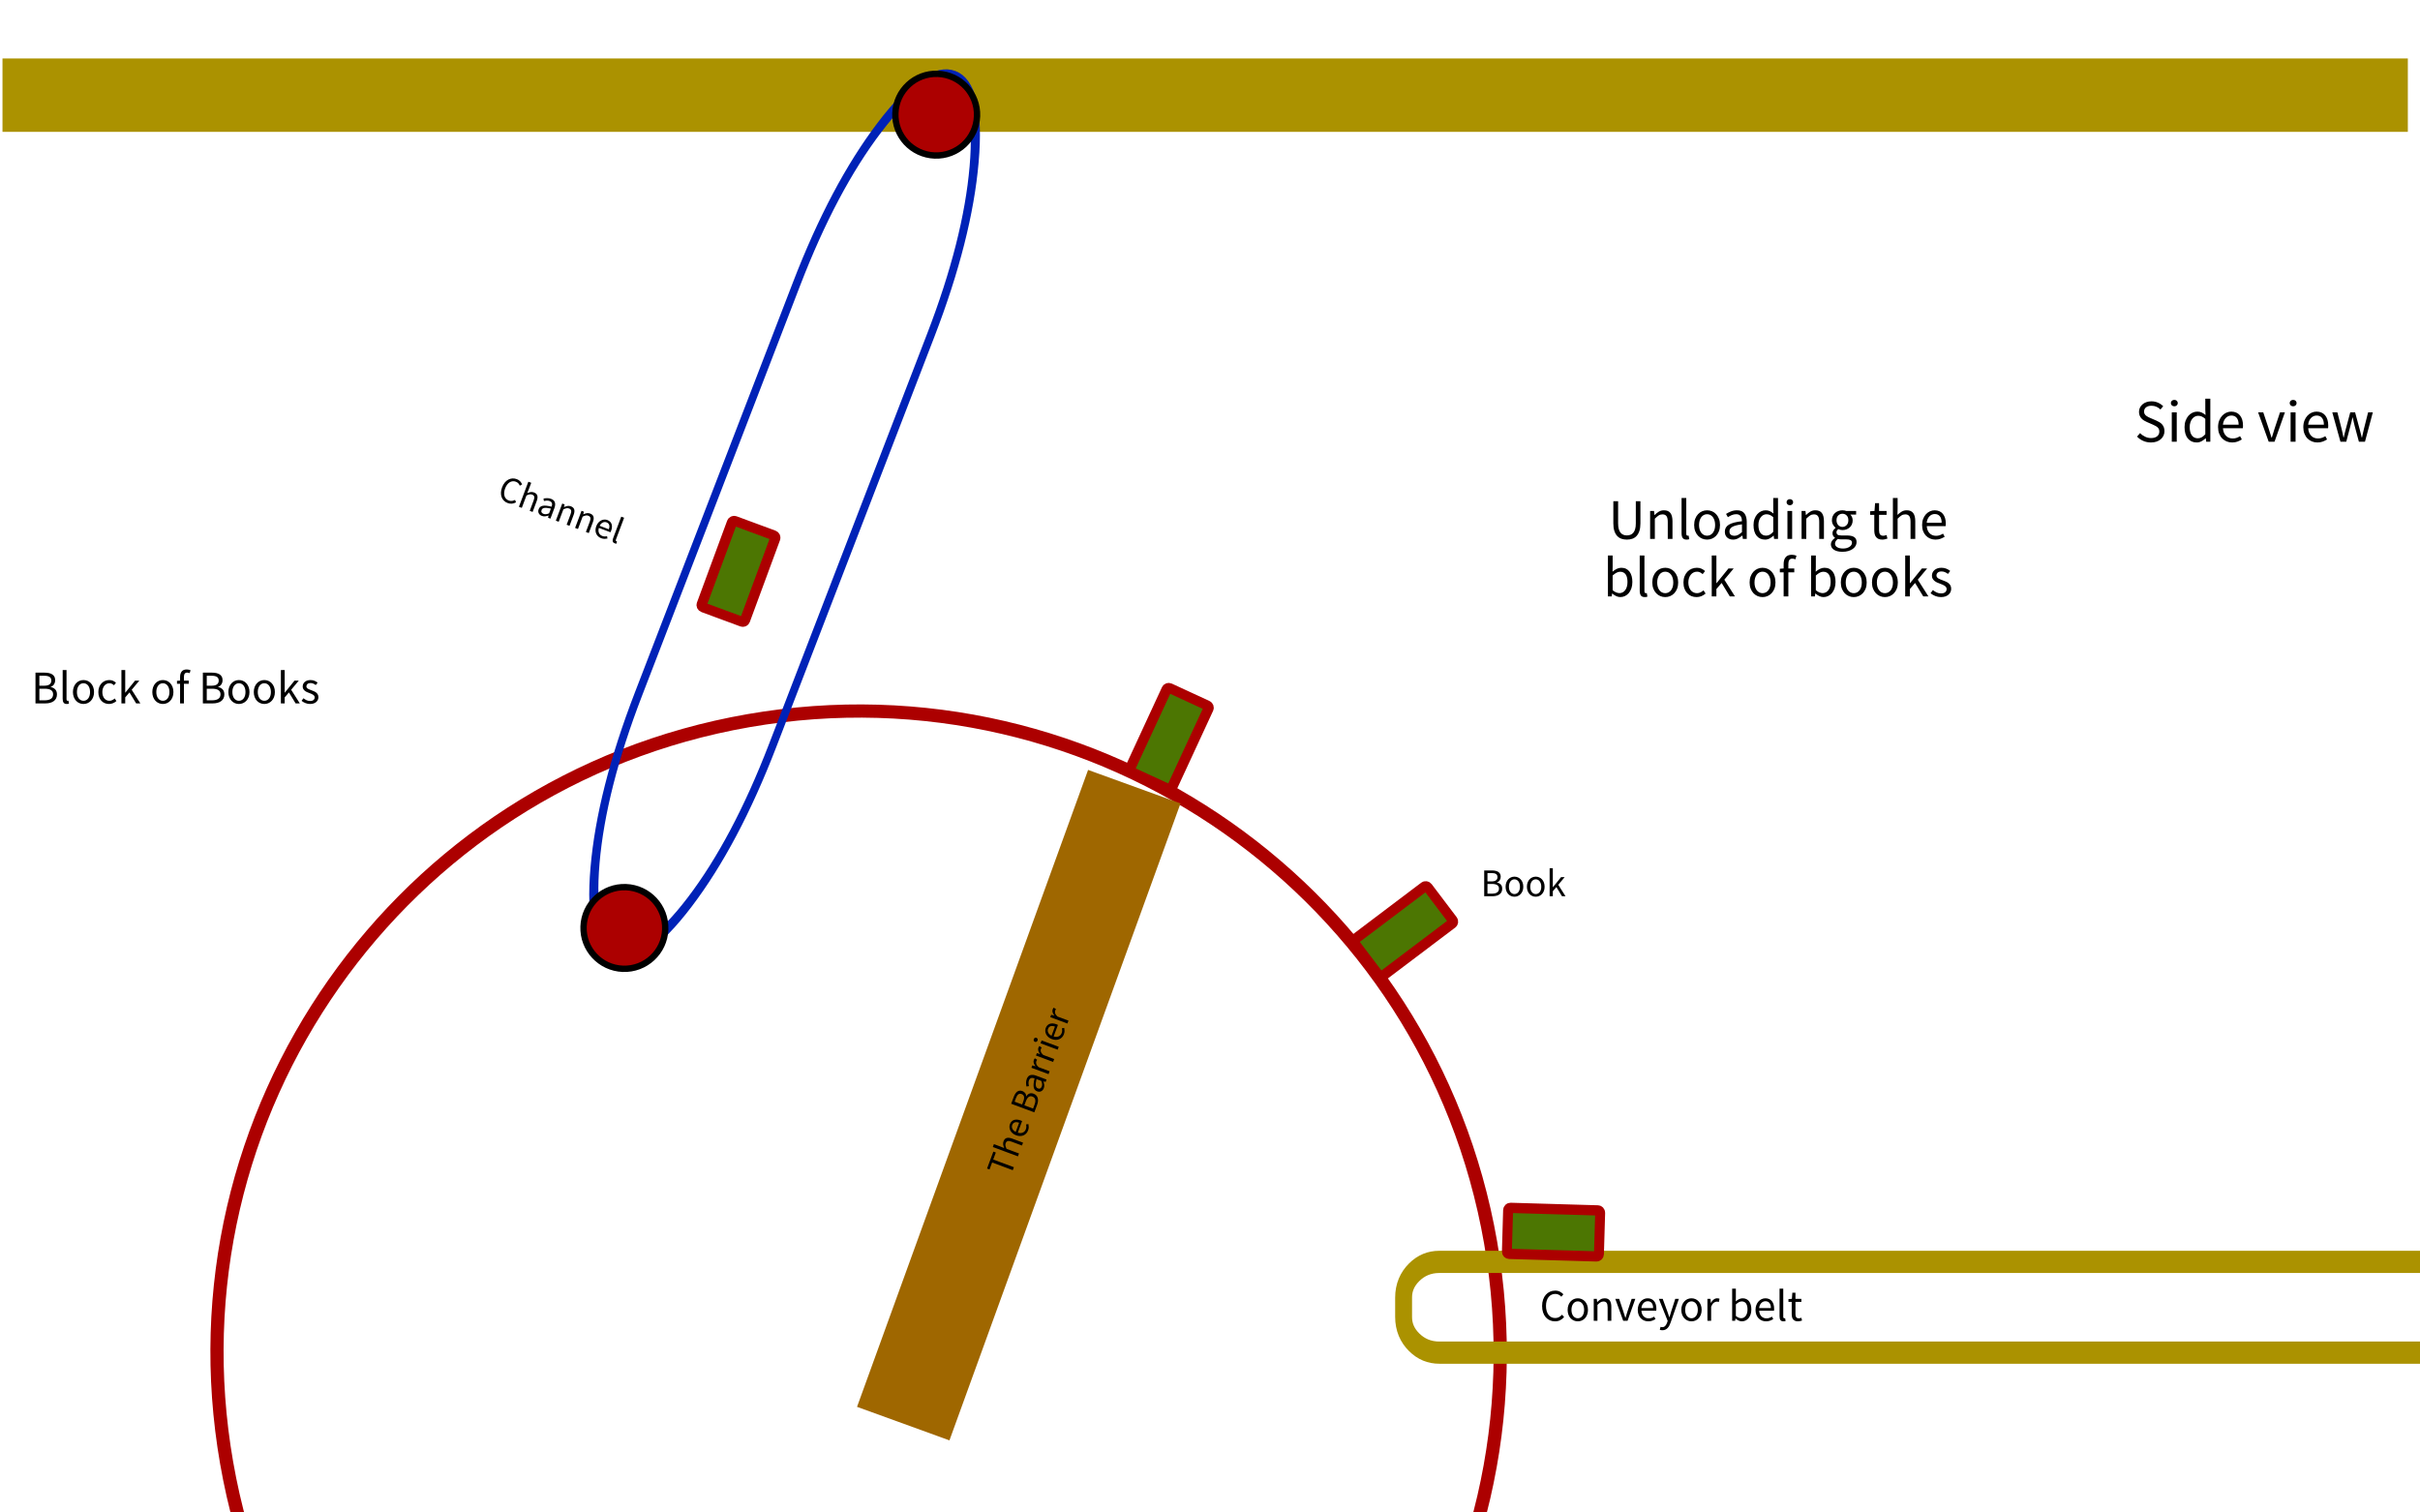 <?xml version="1.0" encoding="utf-8"?>
<!-- Generator: SketchAPI 2022.2.21.0 https://api.sketch.io -->
<svg version="1.1" xmlns="http://www.w3.org/2000/svg" xmlns:xlink="http://www.w3.org/1999/xlink" xmlns:sketchjs="https://sketch.io/dtd/" sketchjs:metadata="eyJuYW1lIjoiRHJhd2luZy0zMC5za2V0Y2hwYWQiLCJzdXJmYWNlIjp7Im1ldGhvZCI6ImZpbGwiLCJibGVuZCI6Im5vcm1hbCIsImVuYWJsZWQiOnRydWUsIm9wYWNpdHkiOjEsInR5cGUiOiJwYXR0ZXJuIiwicGF0dGVybiI6eyJ0eXBlIjoicGF0dGVybiIsInJlZmxlY3QiOiJuby1yZWZsZWN0IiwicmVwZWF0IjoicmVwZWF0Iiwic21vb3RoaW5nIjpmYWxzZSwic3JjIjoiZ3JhcGhQYXBlciIsInN4IjoxLCJzeSI6MSwieDAiOjAuNSwieDEiOjEsInkwIjowLjUsInkxIjoxfX0sImNsaXBQYXRoIjp7ImVuYWJsZWQiOnRydWUsInN0eWxlIjp7InN0cm9rZVN0eWxlIjoiYmxhY2siLCJsaW5lV2lkdGgiOjF9fSwiZGVzY3JpcHRpb24iOiJNYWRlIHdpdGggU2tldGNocGFkIiwibWV0YWRhdGEiOnt9LCJleHBvcnREUEkiOjcyLCJleHBvcnRGb3JtYXQiOiJwbmciLCJleHBvcnRRdWFsaXR5IjowLjk1LCJ1bml0cyI6InB4Iiwid2lkdGgiOjE2MDAsImhlaWdodCI6MTAwMCwicGFnZXMiOlt7IndpZHRoIjoxNjAwLCJoZWlnaHQiOjEwMDB9XSwidXVpZCI6ImZkMmI3NjExLTYyZGUtNGZkNi1iNDg2LWY1NjI3YTg0ZTc3MyJ9" width="1600" height="1000" viewBox="0 0 1600 1000">
<path style="fill: #ab9200; stroke: #ab9200; mix-blend-mode: source-over; paint-order: stroke fill markers; fill-opacity: 1; stroke-dasharray: none; stroke-dashoffset: 0; stroke-linecap: round; stroke-linejoin: miter; stroke-miterlimit: 4; stroke-opacity: 1; stroke-width: 22; vector-effect: non-scaling-stroke;" sketchjs:tool="rectangle" d="M0 0 L1519 0 1519 25 0 25 z" transform="matrix(1.032,0,0,1.032,13,50)"/>
<path style="fill: none; stroke: #ac0000; mix-blend-mode: source-over; stroke-dasharray: none; stroke-dashoffset: 0; stroke-linecap: round; stroke-linejoin: miter; stroke-miterlimit: 4; stroke-opacity: 1; stroke-width: 4.2; vector-effect: non-scaling-stroke;" sketchjs:tool="circle" d="M204.02 0 C316.7 0 408.05 91.34 408.05 204.02 408.05 316.7 316.7 408.05 204.02 408.05 91.34 408.05 0 316.7 0 204.02 0 91.34 91.34 0 204.02 0 z" transform="matrix(2.048,-0.357,0.357,2.048,77,549.315)"/>
<path style="fill: none; stroke: #ab9200; mix-blend-mode: source-over; stroke-dasharray: none; stroke-dashoffset: 0; stroke-linecap: round; stroke-linejoin: miter; stroke-miterlimit: 4; stroke-opacity: 1; stroke-width: 7.34; vector-effect: non-scaling-stroke;" sketchjs:tool="rectangle" d="M15.52 0 L456.48 0 Q462.91 0 467.45 3.46 472 6.91 472 11.8 L472 18.2 Q472 23.09 467.45 26.54 462.91 30 456.48 30 L15.52 30 Q9.09 30 4.55 26.54 0 23.09 0 18.2 L0 11.8 Q0 6.91 4.55 3.46 9.09 0 15.52 0 z" transform="matrix(1.521,0,0,2,928,834.315)"/>
<path style="fill: #4c7602; stroke: #ac0000; mix-blend-mode: source-over; paint-order: stroke fill markers; fill-opacity: 1; stroke-dasharray: none; stroke-dashoffset: 0; stroke-linecap: round; stroke-linejoin: miter; stroke-miterlimit: 4; stroke-opacity: 1; stroke-width: 7.34; vector-effect: non-scaling-stroke;" sketchjs:tool="rectangle" d="M1.7 0 L31.3 0 Q32 0 32.5 0.51 33 1.03 33 1.75 L33 66.25 Q33 66.97 32.5 67.49 32 68 31.3 68 L1.7 68 Q1 68 0.5 67.49 0 66.97 0 66.25 L0 1.75 Q0 1.03 0.5 0.51 1 0 1.7 0 z" transform="matrix(0.557,0.736,-0.715,0.54,943,585.315)"/>
<path style="fill: #4c7602; stroke: #ac0000; mix-blend-mode: source-over; paint-order: stroke fill markers; fill-opacity: 1; stroke-dasharray: none; stroke-dashoffset: 0; stroke-linecap: round; stroke-linejoin: miter; stroke-miterlimit: 4; stroke-opacity: 1; stroke-width: 7.34; vector-effect: non-scaling-stroke;" sketchjs:tool="rectangle" d="M1.7 0 L31.3 0 Q32 0 32.5 0.51 33 1.03 33 1.75 L33 66.25 Q33 66.97 32.5 67.49 32 68 31.3 68 L1.7 68 Q1 68 0.5 67.49 0 66.97 0 66.25 L0 1.75 Q0 1.03 0.5 0.51 1 0 1.7 0 z" transform="matrix(-0.027,0.922,-0.895,-0.026,1058,800.315)"/>
<path style="fill: #4c7602; stroke: #ac0000; mix-blend-mode: source-over; paint-order: stroke fill markers; fill-opacity: 1; stroke-dasharray: none; stroke-dashoffset: 0; stroke-linecap: round; stroke-linejoin: miter; stroke-miterlimit: 4; stroke-opacity: 1; stroke-width: 7.34; vector-effect: non-scaling-stroke;" sketchjs:tool="rectangle" d="M1.7 0 L31.3 0 Q32 0 32.5 0.51 33 1.03 33 1.75 L33 66.25 Q33 66.97 32.5 67.49 32 68 31.3 68 L1.7 68 Q1 68 0.5 67.49 0 66.97 0 66.25 L0 1.75 Q0 1.03 0.5 0.51 1 0 1.7 0 z" transform="matrix(0.866,0.32,-0.31,0.84,484.497,343.924)"/>
<path style="fill: #4c7602; stroke: #ac0000; mix-blend-mode: source-over; paint-order: stroke fill markers; fill-opacity: 1; stroke-dasharray: none; stroke-dashoffset: 0; stroke-linecap: round; stroke-linejoin: miter; stroke-miterlimit: 4; stroke-opacity: 1; stroke-width: 7.34; vector-effect: non-scaling-stroke;" sketchjs:tool="rectangle" d="M1.7 0 L31.3 0 Q32 0 32.5 0.51 33 1.03 33 1.75 L33 66.25 Q33 66.97 32.5 67.49 32 68 31.3 68 L1.7 68 Q1 68 0.5 67.49 0 66.97 0 66.25 L0 1.75 Q0 1.03 0.5 0.51 1 0 1.7 0 z" transform="matrix(0.838,0.387,-0.376,0.813,772,454.315)"/>
<g style="mix-blend-mode: source-over;" sketchjs:tool="fancyText" transform="matrix(1,0,0,1,1027,323.315)">
	<g sketchjs:uid="1">
		<g sketchjs:uid="2" style="paint-order: stroke fill markers;">
			<path d="M 48.641 33.456L 48.641 33.456Q 46.741 33.456 45.088 32.905Q 43.435 32.354 42.238 31.081Q 41.041 29.808 40.357 27.756Q 39.673 25.704 39.673 22.702L 39.673 22.702L 39.673 8.072L 42.827 8.072L 42.827 22.778Q 42.827 25.02 43.283 26.54Q 43.739 28.06 44.518 28.972Q 45.297 29.884 46.361 30.283Q 47.425 30.682 48.641 30.682L 48.641 30.682Q 49.895 30.682 50.959 30.283Q 52.023 29.884 52.821 28.972Q 53.619 28.06 54.075 26.54Q 54.531 25.02 54.531 22.778L 54.531 22.778L 54.531 8.072L 57.571 8.072L 57.571 22.702Q 57.571 25.704 56.887 27.756Q 56.203 29.808 55.006 31.081Q 53.809 32.354 52.175 32.905Q 50.541 33.456 48.641 33.456ZZM 67.109 33L 63.993 33L 63.993 14.532L 66.577 14.532L 66.843 17.192L 66.957 17.192Q 68.287 15.862 69.75 14.969Q 71.213 14.076 73.151 14.076L 73.151 14.076Q 76.077 14.076 77.426 15.9Q 78.775 17.724 78.775 21.296L 78.775 21.296L 78.775 33L 75.659 33L 75.659 21.714Q 75.659 19.092 74.823 17.933Q 73.987 16.774 72.163 16.774L 72.163 16.774Q 70.719 16.774 69.617 17.496Q 68.515 18.218 67.109 19.624L 67.109 19.624L 67.109 33ZZM 88.085 33.456L 88.085 33.456Q 86.299 33.456 85.539 32.392Q 84.779 31.328 84.779 29.276L 84.779 29.276L 84.779 5.944L 87.895 5.944L 87.895 29.504Q 87.895 30.264 88.161 30.568Q 88.427 30.872 88.769 30.872L 88.769 30.872Q 88.921 30.872 89.054 30.872Q 89.187 30.872 89.453 30.796L 89.453 30.796L 89.871 33.152Q 89.567 33.304 89.149 33.38Q 88.731 33.456 88.085 33.456ZZM 101.651 33.456L 101.651 33.456Q 99.941 33.456 98.402 32.81Q 96.863 32.164 95.685 30.929Q 94.507 29.694 93.804 27.889Q 93.101 26.084 93.101 23.804L 93.101 23.804Q 93.101 21.486 93.804 19.681Q 94.507 17.876 95.685 16.622Q 96.863 15.368 98.402 14.722Q 99.941 14.076 101.651 14.076L 101.651 14.076Q 103.361 14.076 104.9 14.722Q 106.439 15.368 107.617 16.622Q 108.795 17.876 109.498 19.681Q 110.201 21.486 110.201 23.804L 110.201 23.804Q 110.201 26.084 109.498 27.889Q 108.795 29.694 107.617 30.929Q 106.439 32.164 104.9 32.81Q 103.361 33.456 101.651 33.456ZZM 101.651 30.872L 101.651 30.872Q 102.829 30.872 103.817 30.359Q 104.805 29.846 105.508 28.915Q 106.211 27.984 106.591 26.692Q 106.971 25.4 106.971 23.804L 106.971 23.804Q 106.971 22.208 106.591 20.897Q 106.211 19.586 105.508 18.636Q 104.805 17.686 103.817 17.173Q 102.829 16.66 101.651 16.66L 101.651 16.66Q 100.473 16.66 99.485 17.173Q 98.497 17.686 97.794 18.636Q 97.091 19.586 96.711 20.897Q 96.331 22.208 96.331 23.804L 96.331 23.804Q 96.331 25.4 96.711 26.692Q 97.091 27.984 97.794 28.915Q 98.497 29.846 99.485 30.359Q 100.473 30.872 101.651 30.872ZZM 118.789 33.456L 118.789 33.456Q 116.471 33.456 114.932 32.088Q 113.393 30.72 113.393 28.212L 113.393 28.212Q 113.393 25.172 116.091 23.557Q 118.789 21.942 124.717 21.296L 124.717 21.296Q 124.717 20.422 124.546 19.586Q 124.375 18.75 123.957 18.104Q 123.539 17.458 122.798 17.059Q 122.057 16.66 120.917 16.66L 120.917 16.66Q 119.321 16.66 117.915 17.268Q 116.509 17.876 115.407 18.636L 115.407 18.636L 114.191 16.47Q 115.483 15.634 117.345 14.855Q 119.207 14.076 121.449 14.076L 121.449 14.076Q 124.831 14.076 126.351 16.147Q 127.871 18.218 127.871 21.676L 127.871 21.676L 127.871 33L 125.287 33L 125.021 30.796L 124.907 30.796Q 123.577 31.898 122.057 32.677Q 120.537 33.456 118.789 33.456ZZM 119.701 30.948L 119.701 30.948Q 121.031 30.948 122.209 30.321Q 123.387 29.694 124.717 28.478L 124.717 28.478L 124.717 23.348Q 122.399 23.652 120.822 24.07Q 119.245 24.488 118.276 25.058Q 117.307 25.628 116.87 26.369Q 116.433 27.11 116.433 27.984L 116.433 27.984Q 116.433 29.58 117.383 30.264Q 118.333 30.948 119.701 30.948ZZM 139.993 33.456L 139.993 33.456Q 136.497 33.456 134.426 30.948Q 132.355 28.44 132.355 23.804L 132.355 23.804Q 132.355 21.562 133.02 19.757Q 133.685 17.952 134.787 16.698Q 135.889 15.444 137.333 14.76Q 138.777 14.076 140.373 14.076L 140.373 14.076Q 141.969 14.076 143.147 14.646Q 144.325 15.216 145.541 16.204L 145.541 16.204L 145.389 13.05L 145.389 5.944L 148.543 5.944L 148.543 33L 145.959 33L 145.693 30.834L 145.579 30.834Q 144.477 31.898 143.052 32.677Q 141.627 33.456 139.993 33.456ZZM 140.677 30.834L 140.677 30.834Q 141.969 30.834 143.109 30.207Q 144.249 29.58 145.389 28.288L 145.389 28.288L 145.389 18.636Q 144.211 17.572 143.128 17.135Q 142.045 16.698 140.905 16.698L 140.905 16.698Q 139.803 16.698 138.834 17.211Q 137.865 17.724 137.143 18.655Q 136.421 19.586 136.003 20.878Q 135.585 22.17 135.585 23.766L 135.585 23.766Q 135.585 27.11 136.915 28.972Q 138.245 30.834 140.677 30.834ZZM 157.891 33L 154.775 33L 154.775 14.532L 157.891 14.532L 157.891 33ZZM 156.371 10.732L 156.371 10.732Q 155.459 10.732 154.832 10.162Q 154.205 9.592 154.205 8.718L 154.205 8.718Q 154.205 7.806 154.832 7.255Q 155.459 6.704 156.371 6.704L 156.371 6.704Q 157.283 6.704 157.91 7.255Q 158.537 7.806 158.537 8.718L 158.537 8.718Q 158.537 9.592 157.91 10.162Q 157.283 10.732 156.371 10.732ZZM 167.239 33L 164.123 33L 164.123 14.532L 166.707 14.532L 166.973 17.192L 167.087 17.192Q 168.417 15.862 169.88 14.969Q 171.343 14.076 173.281 14.076L 173.281 14.076Q 176.207 14.076 177.556 15.9Q 178.905 17.724 178.905 21.296L 178.905 21.296L 178.905 33L 175.789 33L 175.789 21.714Q 175.789 19.092 174.953 17.933Q 174.117 16.774 172.293 16.774L 172.293 16.774Q 170.849 16.774 169.747 17.496Q 168.645 18.218 167.239 19.624L 167.239 19.624L 167.239 33ZZM 191.141 41.512L 191.141 41.512Q 189.431 41.512 188.025 41.189Q 186.619 40.866 185.612 40.22Q 184.605 39.574 184.054 38.662Q 183.503 37.75 183.503 36.534L 183.503 36.534Q 183.503 35.356 184.225 34.292Q 184.947 33.228 186.201 32.354L 186.201 32.354L 186.201 32.202Q 185.517 31.784 185.042 31.043Q 184.567 30.302 184.567 29.2L 184.567 29.2Q 184.567 28.022 185.213 27.148Q 185.859 26.274 186.581 25.78L 186.581 25.78L 186.581 25.628Q 185.669 24.868 184.928 23.595Q 184.187 22.322 184.187 20.65L 184.187 20.65Q 184.187 19.13 184.738 17.914Q 185.289 16.698 186.239 15.843Q 187.189 14.988 188.462 14.532Q 189.735 14.076 191.141 14.076L 191.141 14.076Q 191.901 14.076 192.566 14.209Q 193.231 14.342 193.763 14.532L 193.763 14.532L 200.185 14.532L 200.185 16.926L 196.385 16.926Q 197.031 17.572 197.468 18.56Q 197.905 19.548 197.905 20.726L 197.905 20.726Q 197.905 22.208 197.373 23.405Q 196.841 24.602 195.929 25.419Q 195.017 26.236 193.782 26.692Q 192.547 27.148 191.141 27.148L 191.141 27.148Q 190.457 27.148 189.735 26.977Q 189.013 26.806 188.367 26.502L 188.367 26.502Q 187.873 26.92 187.531 27.433Q 187.189 27.946 187.189 28.706L 187.189 28.706Q 187.189 29.58 187.873 30.15Q 188.557 30.72 190.457 30.72L 190.457 30.72L 194.029 30.72Q 197.259 30.72 198.874 31.765Q 200.489 32.81 200.489 35.128L 200.489 35.128Q 200.489 36.42 199.843 37.579Q 199.197 38.738 197.981 39.612Q 196.765 40.486 195.036 40.999Q 193.307 41.512 191.141 41.512ZZM 191.141 25.058L 191.141 25.058Q 191.939 25.058 192.642 24.754Q 193.345 24.45 193.896 23.88Q 194.447 23.31 194.751 22.493Q 195.055 21.676 195.055 20.65L 195.055 20.65Q 195.055 18.598 193.915 17.477Q 192.775 16.356 191.141 16.356L 191.141 16.356Q 189.507 16.356 188.367 17.477Q 187.227 18.598 187.227 20.65L 187.227 20.65Q 187.227 21.676 187.531 22.493Q 187.835 23.31 188.386 23.88Q 188.937 24.45 189.64 24.754Q 190.343 25.058 191.141 25.058ZZM 191.597 39.346L 191.597 39.346Q 192.927 39.346 194.01 39.023Q 195.093 38.7 195.853 38.187Q 196.613 37.674 197.031 36.99Q 197.449 36.306 197.449 35.584L 197.449 35.584Q 197.449 34.292 196.499 33.798Q 195.549 33.304 193.725 33.304L 193.725 33.304L 190.533 33.304Q 190.001 33.304 189.374 33.247Q 188.747 33.19 188.139 33L 188.139 33Q 187.151 33.722 186.695 34.52Q 186.239 35.318 186.239 36.116L 186.239 36.116Q 186.239 37.598 187.664 38.472Q 189.089 39.346 191.597 39.346ZZM 217.475 33.456L 217.475 33.456Q 215.993 33.456 214.986 33Q 213.979 32.544 213.352 31.746Q 212.725 30.948 212.459 29.808Q 212.193 28.668 212.193 27.3L 212.193 27.3L 212.193 17.078L 209.457 17.078L 209.457 14.722L 212.345 14.532L 212.725 9.364L 215.347 9.364L 215.347 14.532L 220.325 14.532L 220.325 17.078L 215.347 17.078L 215.347 27.338Q 215.347 29.048 215.974 29.979Q 216.601 30.91 218.197 30.91L 218.197 30.91Q 218.691 30.91 219.261 30.758Q 219.831 30.606 220.287 30.416L 220.287 30.416L 220.895 32.772Q 220.135 33.038 219.242 33.247Q 218.349 33.456 217.475 33.456ZZM 227.621 33L 224.505 33L 224.505 5.944L 227.621 5.944L 227.621 13.316L 227.507 17.116Q 228.837 15.862 230.281 14.969Q 231.725 14.076 233.663 14.076L 233.663 14.076Q 236.589 14.076 237.938 15.9Q 239.287 17.724 239.287 21.296L 239.287 21.296L 239.287 33L 236.171 33L 236.171 21.714Q 236.171 19.092 235.335 17.933Q 234.499 16.774 232.675 16.774L 232.675 16.774Q 231.231 16.774 230.129 17.496Q 229.027 18.218 227.621 19.624L 227.621 19.624L 227.621 33ZZM 252.663 33.456L 252.663 33.456Q 250.801 33.456 249.186 32.791Q 247.571 32.126 246.374 30.891Q 245.177 29.656 244.493 27.87Q 243.809 26.084 243.809 23.804L 243.809 23.804Q 243.809 21.524 244.512 19.719Q 245.215 17.914 246.374 16.66Q 247.533 15.406 249.015 14.741Q 250.497 14.076 252.093 14.076L 252.093 14.076Q 253.841 14.076 255.228 14.684Q 256.615 15.292 257.546 16.432Q 258.477 17.572 258.971 19.168Q 259.465 20.764 259.465 22.74L 259.465 22.74Q 259.465 23.234 259.446 23.709Q 259.427 24.184 259.351 24.526L 259.351 24.526L 246.887 24.526Q 247.077 27.49 248.73 29.219Q 250.383 30.948 253.043 30.948L 253.043 30.948Q 254.373 30.948 255.494 30.549Q 256.615 30.15 257.641 29.504L 257.641 29.504L 258.743 31.556Q 257.527 32.316 256.045 32.886Q 254.563 33.456 252.663 33.456ZZM 246.849 22.284L 246.849 22.284L 256.729 22.284Q 256.729 19.472 255.532 18.009Q 254.335 16.546 252.169 16.546L 252.169 16.546Q 251.181 16.546 250.288 16.926Q 249.395 17.306 248.673 18.047Q 247.951 18.788 247.476 19.852Q 247.001 20.916 246.849 22.284ZZM 44.269 71.456L 44.269 71.456Q 42.977 71.456 41.59 70.829Q 40.203 70.202 38.987 69.1L 38.987 69.1L 38.873 69.1L 38.607 71L 36.099 71L 36.099 43.944L 39.215 43.944L 39.215 51.316L 39.139 54.66Q 40.393 53.558 41.875 52.817Q 43.357 52.076 44.915 52.076L 44.915 52.076Q 46.701 52.076 48.069 52.741Q 49.437 53.406 50.368 54.641Q 51.299 55.876 51.774 57.605Q 52.249 59.334 52.249 61.462L 52.249 61.462Q 52.249 63.818 51.603 65.68Q 50.957 67.542 49.855 68.834Q 48.753 70.126 47.309 70.791Q 45.865 71.456 44.269 71.456ZZM 43.737 68.834L 43.737 68.834Q 44.877 68.834 45.846 68.321Q 46.815 67.808 47.518 66.877Q 48.221 65.946 48.62 64.578Q 49.019 63.21 49.019 61.5L 49.019 61.5Q 49.019 59.98 48.753 58.726Q 48.487 57.472 47.898 56.579Q 47.309 55.686 46.378 55.192Q 45.447 54.698 44.155 54.698L 44.155 54.698Q 41.913 54.698 39.215 57.206L 39.215 57.206L 39.215 66.896Q 40.431 67.96 41.628 68.397Q 42.825 68.834 43.737 68.834ZZM 60.419 71.456L 60.419 71.456Q 58.633 71.456 57.873 70.392Q 57.113 69.328 57.113 67.276L 57.113 67.276L 57.113 43.944L 60.229 43.944L 60.229 67.504Q 60.229 68.264 60.495 68.568Q 60.761 68.872 61.103 68.872L 61.103 68.872Q 61.255 68.872 61.388 68.872Q 61.521 68.872 61.787 68.796L 61.787 68.796L 62.205 71.152Q 61.901 71.304 61.483 71.38Q 61.065 71.456 60.419 71.456ZZM 73.985 71.456L 73.985 71.456Q 72.275 71.456 70.736 70.81Q 69.197 70.164 68.019 68.929Q 66.841 67.694 66.138 65.889Q 65.435 64.084 65.435 61.804L 65.435 61.804Q 65.435 59.486 66.138 57.681Q 66.841 55.876 68.019 54.622Q 69.197 53.368 70.736 52.722Q 72.275 52.076 73.985 52.076L 73.985 52.076Q 75.695 52.076 77.234 52.722Q 78.773 53.368 79.951 54.622Q 81.129 55.876 81.832 57.681Q 82.535 59.486 82.535 61.804L 82.535 61.804Q 82.535 64.084 81.832 65.889Q 81.129 67.694 79.951 68.929Q 78.773 70.164 77.234 70.81Q 75.695 71.456 73.985 71.456ZZM 73.985 68.872L 73.985 68.872Q 75.163 68.872 76.151 68.359Q 77.139 67.846 77.842 66.915Q 78.545 65.984 78.925 64.692Q 79.305 63.4 79.305 61.804L 79.305 61.804Q 79.305 60.208 78.925 58.897Q 78.545 57.586 77.842 56.636Q 77.139 55.686 76.151 55.173Q 75.163 54.66 73.985 54.66L 73.985 54.66Q 72.807 54.66 71.819 55.173Q 70.831 55.686 70.128 56.636Q 69.425 57.586 69.045 58.897Q 68.665 60.208 68.665 61.804L 68.665 61.804Q 68.665 63.4 69.045 64.692Q 69.425 65.984 70.128 66.915Q 70.831 67.846 71.819 68.359Q 72.807 68.872 73.985 68.872ZZM 94.695 71.456L 94.695 71.456Q 92.871 71.456 91.275 70.81Q 89.679 70.164 88.52 68.929Q 87.361 67.694 86.696 65.889Q 86.031 64.084 86.031 61.804L 86.031 61.804Q 86.031 59.486 86.753 57.681Q 87.475 55.876 88.691 54.622Q 89.907 53.368 91.522 52.722Q 93.137 52.076 94.923 52.076L 94.923 52.076Q 96.747 52.076 98.039 52.722Q 99.331 53.368 100.319 54.242L 100.319 54.242L 98.723 56.294Q 97.925 55.572 97.032 55.116Q 96.139 54.66 95.037 54.66L 95.037 54.66Q 93.783 54.66 92.719 55.173Q 91.655 55.686 90.895 56.636Q 90.135 57.586 89.698 58.897Q 89.261 60.208 89.261 61.804L 89.261 61.804Q 89.261 63.4 89.679 64.692Q 90.097 65.984 90.838 66.915Q 91.579 67.846 92.643 68.359Q 93.707 68.872 94.961 68.872L 94.961 68.872Q 96.253 68.872 97.336 68.321Q 98.419 67.77 99.293 67.01L 99.293 67.01L 100.661 69.1Q 99.407 70.202 97.887 70.829Q 96.367 71.456 94.695 71.456ZZM 107.805 71L 104.727 71L 104.727 43.944L 107.805 43.944L 107.805 62.26L 107.919 62.26L 115.785 52.532L 119.243 52.532L 113.049 59.942L 120.079 71L 116.659 71L 111.263 62.108L 107.805 66.136L 107.805 71ZZM 138.319 71.456L 138.319 71.456Q 136.609 71.456 135.07 70.81Q 133.531 70.164 132.353 68.929Q 131.175 67.694 130.472 65.889Q 129.769 64.084 129.769 61.804L 129.769 61.804Q 129.769 59.486 130.472 57.681Q 131.175 55.876 132.353 54.622Q 133.531 53.368 135.07 52.722Q 136.609 52.076 138.319 52.076L 138.319 52.076Q 140.029 52.076 141.568 52.722Q 143.107 53.368 144.285 54.622Q 145.463 55.876 146.166 57.681Q 146.869 59.486 146.869 61.804L 146.869 61.804Q 146.869 64.084 146.166 65.889Q 145.463 67.694 144.285 68.929Q 143.107 70.164 141.568 70.81Q 140.029 71.456 138.319 71.456ZZM 138.319 68.872L 138.319 68.872Q 139.497 68.872 140.485 68.359Q 141.473 67.846 142.176 66.915Q 142.879 65.984 143.259 64.692Q 143.639 63.4 143.639 61.804L 143.639 61.804Q 143.639 60.208 143.259 58.897Q 142.879 57.586 142.176 56.636Q 141.473 55.686 140.485 55.173Q 139.497 54.66 138.319 54.66L 138.319 54.66Q 137.141 54.66 136.153 55.173Q 135.165 55.686 134.462 56.636Q 133.759 57.586 133.379 58.897Q 132.999 60.208 132.999 61.804L 132.999 61.804Q 132.999 63.4 133.379 64.692Q 133.759 65.984 134.462 66.915Q 135.165 67.846 136.153 68.359Q 137.141 68.872 138.319 68.872ZZM 155.381 71L 152.265 71L 152.265 55.078L 149.757 55.078L 149.757 52.722L 152.265 52.532L 152.265 49.606Q 152.265 46.756 153.576 45.122Q 154.887 43.488 157.661 43.488L 157.661 43.488Q 158.535 43.488 159.314 43.659Q 160.093 43.83 160.739 44.096L 160.739 44.096L 160.055 46.49Q 159.029 46.034 157.965 46.034L 157.965 46.034Q 155.381 46.034 155.381 49.606L 155.381 49.606L 155.381 52.532L 159.295 52.532L 159.295 55.078L 155.381 55.078L 155.381 71ZZM 178.599 71.456L 178.599 71.456Q 177.307 71.456 175.92 70.829Q 174.533 70.202 173.317 69.1L 173.317 69.1L 173.203 69.1L 172.937 71L 170.429 71L 170.429 43.944L 173.545 43.944L 173.545 51.316L 173.469 54.66Q 174.723 53.558 176.205 52.817Q 177.687 52.076 179.245 52.076L 179.245 52.076Q 181.031 52.076 182.399 52.741Q 183.767 53.406 184.698 54.641Q 185.629 55.876 186.104 57.605Q 186.579 59.334 186.579 61.462L 186.579 61.462Q 186.579 63.818 185.933 65.68Q 185.287 67.542 184.185 68.834Q 183.083 70.126 181.639 70.791Q 180.195 71.456 178.599 71.456ZZM 178.067 68.834L 178.067 68.834Q 179.207 68.834 180.176 68.321Q 181.145 67.808 181.848 66.877Q 182.551 65.946 182.95 64.578Q 183.349 63.21 183.349 61.5L 183.349 61.5Q 183.349 59.98 183.083 58.726Q 182.817 57.472 182.228 56.579Q 181.639 55.686 180.708 55.192Q 179.777 54.698 178.485 54.698L 178.485 54.698Q 176.243 54.698 173.545 57.206L 173.545 57.206L 173.545 66.896Q 174.761 67.96 175.958 68.397Q 177.155 68.834 178.067 68.834ZZM 198.625 71.456L 198.625 71.456Q 196.915 71.456 195.376 70.81Q 193.837 70.164 192.659 68.929Q 191.481 67.694 190.778 65.889Q 190.075 64.084 190.075 61.804L 190.075 61.804Q 190.075 59.486 190.778 57.681Q 191.481 55.876 192.659 54.622Q 193.837 53.368 195.376 52.722Q 196.915 52.076 198.625 52.076L 198.625 52.076Q 200.335 52.076 201.874 52.722Q 203.413 53.368 204.591 54.622Q 205.769 55.876 206.472 57.681Q 207.175 59.486 207.175 61.804L 207.175 61.804Q 207.175 64.084 206.472 65.889Q 205.769 67.694 204.591 68.929Q 203.413 70.164 201.874 70.81Q 200.335 71.456 198.625 71.456ZZM 198.625 68.872L 198.625 68.872Q 199.803 68.872 200.791 68.359Q 201.779 67.846 202.482 66.915Q 203.185 65.984 203.565 64.692Q 203.945 63.4 203.945 61.804L 203.945 61.804Q 203.945 60.208 203.565 58.897Q 203.185 57.586 202.482 56.636Q 201.779 55.686 200.791 55.173Q 199.803 54.66 198.625 54.66L 198.625 54.66Q 197.447 54.66 196.459 55.173Q 195.471 55.686 194.768 56.636Q 194.065 57.586 193.685 58.897Q 193.305 60.208 193.305 61.804L 193.305 61.804Q 193.305 63.4 193.685 64.692Q 194.065 65.984 194.768 66.915Q 195.471 67.846 196.459 68.359Q 197.447 68.872 198.625 68.872ZZM 219.221 71.456L 219.221 71.456Q 217.511 71.456 215.972 70.81Q 214.433 70.164 213.255 68.929Q 212.077 67.694 211.374 65.889Q 210.671 64.084 210.671 61.804L 210.671 61.804Q 210.671 59.486 211.374 57.681Q 212.077 55.876 213.255 54.622Q 214.433 53.368 215.972 52.722Q 217.511 52.076 219.221 52.076L 219.221 52.076Q 220.931 52.076 222.47 52.722Q 224.009 53.368 225.187 54.622Q 226.365 55.876 227.068 57.681Q 227.771 59.486 227.771 61.804L 227.771 61.804Q 227.771 64.084 227.068 65.889Q 226.365 67.694 225.187 68.929Q 224.009 70.164 222.47 70.81Q 220.931 71.456 219.221 71.456ZZM 219.221 68.872L 219.221 68.872Q 220.399 68.872 221.387 68.359Q 222.375 67.846 223.078 66.915Q 223.781 65.984 224.161 64.692Q 224.541 63.4 224.541 61.804L 224.541 61.804Q 224.541 60.208 224.161 58.897Q 223.781 57.586 223.078 56.636Q 222.375 55.686 221.387 55.173Q 220.399 54.66 219.221 54.66L 219.221 54.66Q 218.043 54.66 217.055 55.173Q 216.067 55.686 215.364 56.636Q 214.661 57.586 214.281 58.897Q 213.901 60.208 213.901 61.804L 213.901 61.804Q 213.901 63.4 214.281 64.692Q 214.661 65.984 215.364 66.915Q 216.067 67.846 217.055 68.359Q 218.043 68.872 219.221 68.872ZZM 235.713 71L 232.635 71L 232.635 43.944L 235.713 43.944L 235.713 62.26L 235.827 62.26L 243.693 52.532L 247.151 52.532L 240.957 59.942L 247.987 71L 244.567 71L 239.171 62.108L 235.713 66.136L 235.713 71ZZM 256.271 71.456L 256.271 71.456Q 254.295 71.456 252.509 70.734Q 250.723 70.012 249.393 68.91L 249.393 68.91L 250.951 66.82Q 252.167 67.808 253.44 68.416Q 254.713 69.024 256.385 69.024L 256.385 69.024Q 258.209 69.024 259.121 68.188Q 260.033 67.352 260.033 66.136L 260.033 66.136Q 260.033 65.414 259.653 64.882Q 259.273 64.35 258.684 63.951Q 258.095 63.552 257.335 63.248Q 256.575 62.944 255.815 62.64L 255.815 62.64Q 254.827 62.298 253.839 61.861Q 252.851 61.424 252.072 60.797Q 251.293 60.17 250.799 59.334Q 250.305 58.498 250.305 57.32L 250.305 57.32Q 250.305 56.218 250.742 55.249Q 251.179 54.28 251.996 53.577Q 252.813 52.874 253.991 52.475Q 255.169 52.076 256.651 52.076L 256.651 52.076Q 258.399 52.076 259.862 52.684Q 261.325 53.292 262.389 54.166L 262.389 54.166L 260.907 56.142Q 259.957 55.42 258.931 54.964Q 257.905 54.508 256.689 54.508L 256.689 54.508Q 254.941 54.508 254.124 55.306Q 253.307 56.104 253.307 57.168L 253.307 57.168Q 253.307 57.814 253.649 58.289Q 253.991 58.764 254.561 59.125Q 255.131 59.486 255.872 59.771Q 256.613 60.056 257.411 60.36L 257.411 60.36Q 258.399 60.74 259.406 61.158Q 260.413 61.576 261.211 62.203Q 262.009 62.83 262.522 63.742Q 263.035 64.654 263.035 65.946L 263.035 65.946Q 263.035 67.086 262.598 68.074Q 262.161 69.062 261.306 69.822Q 260.451 70.582 259.178 71.019Q 257.905 71.456 256.271 71.456Z" sketchjs:uid="3" style="fill: #000000;"/>
		</g>
	</g>
</g>
<g style="mix-blend-mode: source-over;" sketchjs:tool="fancyText" transform="matrix(0.936,0.352,-0.352,0.936,313.322,300.693)">
	<g sketchjs:uid="1">
		<g sketchjs:uid="2" style="paint-order: stroke fill markers;">
			<path d="M 32.124 21.998L 32.124 21.998Q 30.582 21.998 29.289 21.426Q 27.995 20.854 27.037 19.772Q 26.08 18.69 25.545 17.111Q 25.01 15.531 25.01 13.541L 25.01 13.541Q 25.01 11.576 25.557 10.009Q 26.105 8.442 27.075 7.347Q 28.045 6.253 29.363 5.668Q 30.682 5.083 32.249 5.083L 32.249 5.083Q 33.741 5.083 34.873 5.693Q 36.005 6.302 36.726 7.098L 36.726 7.098L 35.607 8.442Q 34.96 7.745 34.139 7.322Q 33.318 6.899 32.274 6.899L 32.274 6.899Q 31.105 6.899 30.159 7.36Q 29.214 7.82 28.542 8.678Q 27.871 9.536 27.51 10.755Q 27.149 11.974 27.149 13.491L 27.149 13.491Q 27.149 15.033 27.51 16.265Q 27.871 17.496 28.518 18.367Q 29.164 19.237 30.097 19.71Q 31.03 20.183 32.199 20.183L 32.199 20.183Q 33.393 20.183 34.289 19.698Q 35.184 19.212 35.98 18.342L 35.98 18.342L 37.124 19.635Q 36.154 20.755 34.935 21.377Q 33.716 21.998 32.124 21.998ZZM 42 21.7L 39.96 21.7L 39.96 3.989L 42 3.989L 42 8.815L 41.925 11.302Q 42.796 10.481 43.741 9.897Q 44.686 9.312 45.955 9.312L 45.955 9.312Q 47.87 9.312 48.753 10.506Q 49.636 11.7 49.636 14.038L 49.636 14.038L 49.636 21.7L 47.597 21.7L 47.597 14.312Q 47.597 12.596 47.049 11.837Q 46.502 11.078 45.308 11.078L 45.308 11.078Q 44.363 11.078 43.642 11.551Q 42.92 12.024 42 12.944L 42 12.944L 42 21.7ZZM 56.278 21.998L 56.278 21.998Q 54.761 21.998 53.753 21.103Q 52.746 20.207 52.746 18.566L 52.746 18.566Q 52.746 16.576 54.512 15.519Q 56.278 14.461 60.159 14.038L 60.159 14.038Q 60.159 13.466 60.047 12.919Q 59.935 12.372 59.661 11.949Q 59.387 11.526 58.902 11.265Q 58.417 11.004 57.671 11.004L 57.671 11.004Q 56.626 11.004 55.706 11.402Q 54.786 11.8 54.064 12.297L 54.064 12.297L 53.268 10.879Q 54.114 10.332 55.333 9.822Q 56.552 9.312 58.019 9.312L 58.019 9.312Q 60.233 9.312 61.228 10.668Q 62.223 12.024 62.223 14.287L 62.223 14.287L 62.223 21.7L 60.532 21.7L 60.358 20.257L 60.283 20.257Q 59.412 20.979 58.417 21.489Q 57.422 21.998 56.278 21.998ZZM 56.875 20.357L 56.875 20.357Q 57.746 20.357 58.517 19.946Q 59.288 19.536 60.159 18.74L 60.159 18.74L 60.159 15.382Q 58.641 15.581 57.609 15.854Q 56.577 16.128 55.942 16.501Q 55.308 16.874 55.022 17.359Q 54.736 17.844 54.736 18.416L 54.736 18.416Q 54.736 19.461 55.358 19.909Q 55.98 20.357 56.875 20.357ZZM 68.069 21.7L 66.029 21.7L 66.029 9.611L 67.721 9.611L 67.895 11.352L 67.969 11.352Q 68.84 10.481 69.798 9.897Q 70.755 9.312 72.024 9.312L 72.024 9.312Q 73.939 9.312 74.822 10.506Q 75.705 11.7 75.705 14.038L 75.705 14.038L 75.705 21.7L 73.666 21.7L 73.666 14.312Q 73.666 12.596 73.118 11.837Q 72.571 11.078 71.377 11.078L 71.377 11.078Q 70.432 11.078 69.711 11.551Q 68.989 12.024 68.069 12.944L 68.069 12.944L 68.069 21.7ZZM 81.675 21.7L 79.636 21.7L 79.636 9.611L 81.327 9.611L 81.501 11.352L 81.576 11.352Q 82.447 10.481 83.404 9.897Q 84.362 9.312 85.631 9.312L 85.631 9.312Q 87.546 9.312 88.429 10.506Q 89.312 11.7 89.312 14.038L 89.312 14.038L 89.312 21.7L 87.272 21.7L 87.272 14.312Q 87.272 12.596 86.725 11.837Q 86.178 11.078 84.984 11.078L 84.984 11.078Q 84.039 11.078 83.317 11.551Q 82.596 12.024 81.675 12.944L 81.675 12.944L 81.675 21.7ZZM 98.143 21.998L 98.143 21.998Q 96.924 21.998 95.867 21.563Q 94.809 21.128 94.026 20.319Q 93.242 19.511 92.795 18.342Q 92.347 17.173 92.347 15.68L 92.347 15.68Q 92.347 14.188 92.807 13.006Q 93.267 11.825 94.026 11.004Q 94.785 10.183 95.755 9.748Q 96.725 9.312 97.77 9.312L 97.77 9.312Q 98.914 9.312 99.822 9.71Q 100.73 10.108 101.339 10.854Q 101.949 11.601 102.272 12.645Q 102.595 13.69 102.595 14.984L 102.595 14.984Q 102.595 15.307 102.583 15.618Q 102.57 15.929 102.521 16.153L 102.521 16.153L 94.362 16.153Q 94.486 18.093 95.568 19.225Q 96.65 20.357 98.391 20.357L 98.391 20.357Q 99.262 20.357 99.996 20.096Q 100.73 19.834 101.401 19.411L 101.401 19.411L 102.123 20.755Q 101.327 21.252 100.357 21.625Q 99.386 21.998 98.143 21.998ZZM 94.337 14.685L 94.337 14.685L 100.804 14.685Q 100.804 12.844 100.021 11.887Q 99.237 10.929 97.819 10.929L 97.819 10.929Q 97.173 10.929 96.588 11.178Q 96.003 11.427 95.531 11.912Q 95.058 12.397 94.747 13.093Q 94.436 13.79 94.337 14.685ZZM 107.744 21.998L 107.744 21.998Q 106.575 21.998 106.078 21.302Q 105.58 20.605 105.58 19.262L 105.58 19.262L 105.58 3.989L 107.62 3.989L 107.62 19.411Q 107.62 19.909 107.794 20.108Q 107.968 20.307 108.192 20.307L 108.192 20.307Q 108.292 20.307 108.379 20.307Q 108.466 20.307 108.64 20.257L 108.64 20.257L 108.914 21.799Q 108.715 21.899 108.441 21.949Q 108.167 21.998 107.744 21.998Z" sketchjs:uid="3" style="fill: #000000;"/>
		</g>
	</g>
</g>
<g style="mix-blend-mode: source-over;" sketchjs:tool="fancyText" transform="matrix(1,0,0,1,1407,257.315)">
	<g sketchjs:uid="1">
		<g sketchjs:uid="2" style="paint-order: stroke fill markers;">
			<path d="M 15.13 35.23L 15.13 35.23Q 12.37 35.23 10.01 34.19Q 7.65 33.15 5.93 31.35L 5.93 31.35L 7.93 29.03Q 9.33 30.51 11.23 31.41Q 13.13 32.31 15.17 32.31L 15.17 32.31Q 17.77 32.31 19.21 31.13Q 20.65 29.95 20.65 28.03L 20.65 28.03Q 20.65 27.03 20.31 26.33Q 19.97 25.63 19.39 25.13Q 18.81 24.63 18.01 24.23Q 17.21 23.83 16.29 23.39L 16.29 23.39L 12.53 21.75Q 11.61 21.35 10.65 20.79Q 9.69 20.23 8.93 19.43Q 8.17 18.63 7.69 17.53Q 7.21 16.43 7.21 14.99L 7.21 14.99Q 7.21 13.51 7.83 12.23Q 8.45 10.95 9.55 10.01Q 10.65 9.07 12.15 8.55Q 13.65 8.03 15.45 8.03L 15.45 8.03Q 17.81 8.03 19.81 8.93Q 21.81 9.83 23.21 11.27L 23.21 11.27L 21.41 13.43Q 20.21 12.27 18.75 11.61Q 17.29 10.95 15.45 10.95L 15.45 10.95Q 13.25 10.95 11.91 11.97Q 10.57 12.99 10.57 14.79L 10.57 14.79Q 10.57 15.75 10.95 16.41Q 11.33 17.07 11.97 17.57Q 12.61 18.07 13.37 18.45Q 14.13 18.83 14.93 19.15L 14.93 19.15L 18.65 20.75Q 19.77 21.23 20.77 21.85Q 21.77 22.47 22.49 23.29Q 23.21 24.11 23.63 25.21Q 24.05 26.31 24.05 27.75L 24.05 27.75Q 24.05 29.31 23.43 30.67Q 22.81 32.03 21.65 33.05Q 20.49 34.07 18.85 34.65Q 17.21 35.23 15.13 35.23ZZM 32.17 34.75L 28.89 34.75L 28.89 15.31L 32.17 15.31L 32.17 34.75ZZM 30.57 11.31L 30.57 11.31Q 29.61 11.31 28.95 10.71Q 28.29 10.11 28.29 9.19L 28.29 9.19Q 28.29 8.23 28.95 7.65Q 29.61 7.07 30.57 7.07L 30.57 7.07Q 31.53 7.07 32.19 7.65Q 32.85 8.23 32.85 9.19L 32.85 9.19Q 32.85 10.11 32.19 10.71Q 31.53 11.31 30.57 11.31ZZM 45.37 35.23L 45.37 35.23Q 41.69 35.23 39.51 32.59Q 37.33 29.95 37.33 25.07L 37.33 25.07Q 37.33 22.71 38.03 20.81Q 38.73 18.91 39.89 17.59Q 41.05 16.27 42.57 15.55Q 44.09 14.83 45.77 14.83L 45.77 14.83Q 47.45 14.83 48.69 15.43Q 49.93 16.03 51.21 17.07L 51.21 17.07L 51.05 13.75L 51.05 6.27L 54.37 6.27L 54.37 34.75L 51.65 34.75L 51.37 32.47L 51.25 32.47Q 50.09 33.59 48.59 34.41Q 47.09 35.23 45.37 35.23ZZM 46.09 32.47L 46.09 32.47Q 47.45 32.47 48.65 31.81Q 49.85 31.15 51.05 29.79L 51.05 29.79L 51.05 19.63Q 49.81 18.51 48.67 18.05Q 47.53 17.59 46.33 17.59L 46.33 17.59Q 45.17 17.59 44.15 18.13Q 43.13 18.67 42.37 19.65Q 41.61 20.63 41.17 21.99Q 40.73 23.35 40.73 25.03L 40.73 25.03Q 40.73 28.55 42.13 30.51Q 43.53 32.47 46.09 32.47ZZM 68.81 35.23L 68.81 35.23Q 66.85 35.23 65.15 34.53Q 63.45 33.83 62.19 32.53Q 60.93 31.23 60.21 29.35Q 59.49 27.47 59.49 25.07L 59.49 25.07Q 59.49 22.67 60.23 20.77Q 60.97 18.87 62.19 17.55Q 63.41 16.23 64.97 15.53Q 66.53 14.83 68.21 14.83L 68.21 14.83Q 70.05 14.83 71.51 15.47Q 72.97 16.11 73.95 17.31Q 74.93 18.51 75.45 20.19Q 75.97 21.87 75.97 23.95L 75.97 23.95Q 75.97 24.47 75.95 24.97Q 75.93 25.47 75.85 25.83L 75.85 25.83L 62.73 25.83Q 62.93 28.95 64.67 30.77Q 66.41 32.59 69.21 32.59L 69.21 32.59Q 70.61 32.59 71.79 32.17Q 72.97 31.75 74.05 31.07L 74.05 31.07L 75.21 33.23Q 73.93 34.03 72.37 34.63Q 70.81 35.23 68.81 35.23ZZM 62.69 23.47L 62.69 23.47L 73.09 23.47Q 73.09 20.51 71.83 18.97Q 70.57 17.43 68.29 17.43L 68.29 17.43Q 67.25 17.43 66.31 17.83Q 65.37 18.23 64.61 19.01Q 63.85 19.79 63.35 20.91Q 62.85 22.03 62.69 23.47ZZM 96.81 34.75L 92.97 34.75L 85.97 15.31L 89.37 15.31L 93.05 26.35Q 93.49 27.79 93.95 29.23Q 94.41 30.67 94.85 32.07L 94.85 32.07L 95.01 32.07Q 95.45 30.67 95.89 29.23Q 96.33 27.79 96.77 26.35L 96.77 26.35L 100.45 15.31L 103.69 15.31L 96.81 34.75ZZM 110.73 34.75L 107.45 34.75L 107.45 15.31L 110.73 15.31L 110.73 34.75ZZM 109.13 11.31L 109.13 11.31Q 108.17 11.31 107.51 10.71Q 106.85 10.11 106.85 9.19L 106.85 9.19Q 106.85 8.23 107.51 7.65Q 108.17 7.07 109.13 7.07L 109.13 7.07Q 110.09 7.07 110.75 7.65Q 111.41 8.23 111.41 9.19L 111.41 9.19Q 111.41 10.11 110.75 10.71Q 110.09 11.31 109.13 11.31ZZM 125.17 35.23L 125.17 35.23Q 123.21 35.23 121.51 34.53Q 119.81 33.83 118.55 32.53Q 117.29 31.23 116.57 29.35Q 115.85 27.47 115.85 25.07L 115.85 25.07Q 115.85 22.67 116.59 20.77Q 117.33 18.87 118.55 17.55Q 119.77 16.23 121.33 15.53Q 122.89 14.83 124.57 14.83L 124.57 14.83Q 126.41 14.83 127.87 15.47Q 129.33 16.11 130.31 17.31Q 131.29 18.51 131.81 20.19Q 132.33 21.87 132.33 23.95L 132.33 23.95Q 132.33 24.47 132.31 24.97Q 132.29 25.47 132.21 25.83L 132.21 25.83L 119.09 25.83Q 119.29 28.95 121.03 30.77Q 122.77 32.59 125.57 32.59L 125.57 32.59Q 126.97 32.59 128.15 32.17Q 129.33 31.75 130.41 31.07L 130.41 31.07L 131.57 33.23Q 130.29 34.03 128.73 34.63Q 127.17 35.23 125.17 35.23ZZM 119.05 23.47L 119.05 23.47L 129.45 23.47Q 129.45 20.51 128.19 18.97Q 126.93 17.43 124.65 17.43L 124.65 17.43Q 123.61 17.43 122.67 17.83Q 121.73 18.23 120.97 19.01Q 120.21 19.79 119.71 20.91Q 119.21 22.03 119.05 23.47ZZM 144.25 34.75L 140.41 34.75L 135.01 15.31L 138.37 15.31L 141.25 26.55Q 141.57 27.95 141.85 29.27Q 142.13 30.59 142.41 31.95L 142.41 31.95L 142.57 31.95Q 142.89 30.59 143.21 29.25Q 143.53 27.91 143.89 26.55L 143.89 26.55L 146.89 15.31L 150.09 15.31L 153.13 26.55Q 153.49 27.95 153.83 29.27Q 154.17 30.59 154.49 31.95L 154.49 31.95L 154.65 31.95Q 154.97 30.59 155.25 29.27Q 155.53 27.95 155.85 26.55L 155.85 26.55L 158.69 15.31L 161.81 15.31L 156.61 34.75L 152.61 34.75L 149.81 24.31Q 149.45 22.91 149.15 21.55Q 148.85 20.19 148.49 18.71L 148.49 18.71L 148.33 18.71Q 148.01 20.19 147.69 21.57Q 147.37 22.95 146.97 24.35L 146.97 24.35L 144.25 34.75Z" sketchjs:uid="3" style="fill: #000000;"/>
		</g>
	</g>
</g>
<g style="mix-blend-mode: source-over;" sketchjs:tool="fancyText" transform="matrix(1,0,0,1,19,438.315)">
	<g sketchjs:uid="1">
		<g sketchjs:uid="2" style="paint-order: stroke fill markers;">
			<path d="M 10.936 26.75L 4.457 26.75L 4.457 6.414L 10.502 6.414Q 12.052 6.414 13.338 6.693Q 14.625 6.972 15.539 7.561Q 16.454 8.15 16.965 9.096Q 17.477 10.041 17.477 11.374L 17.477 11.374Q 17.477 12.893 16.717 14.117Q 15.958 15.342 14.501 15.807L 14.501 15.807L 14.501 15.931Q 16.361 16.272 17.508 17.481Q 18.655 18.69 18.655 20.798L 18.655 20.798Q 18.655 22.286 18.097 23.402Q 17.539 24.518 16.516 25.262Q 15.493 26.006 14.067 26.378Q 12.641 26.75 10.936 26.75L 10.936 26.75ZZM 7.03 8.46L 7.03 15.063L 10.037 15.063Q 12.641 15.063 13.788 14.164Q 14.935 13.265 14.935 11.715L 14.935 11.715Q 14.935 9.948 13.741 9.204Q 12.548 8.46 10.161 8.46L 10.161 8.46L 7.03 8.46ZZM 7.03 17.047L 7.03 24.704L 10.564 24.704Q 13.199 24.704 14.656 23.727Q 16.113 22.751 16.113 20.705L 16.113 20.705Q 16.113 18.814 14.687 17.931Q 13.261 17.047 10.564 17.047L 10.564 17.047L 7.03 17.047ZZM 25.134 27.122L 25.134 27.122Q 23.677 27.122 23.057 26.254Q 22.437 25.386 22.437 23.712L 22.437 23.712L 22.437 4.678L 24.979 4.678L 24.979 23.898Q 24.979 24.518 25.196 24.766Q 25.413 25.014 25.692 25.014L 25.692 25.014Q 25.816 25.014 25.924 25.014Q 26.033 25.014 26.25 24.952L 26.25 24.952L 26.591 26.874Q 26.343 26.998 26.002 27.06Q 25.661 27.122 25.134 27.122ZZM 36.201 27.122L 36.201 27.122Q 34.806 27.122 33.55 26.595Q 32.295 26.068 31.334 25.061Q 30.373 24.053 29.799 22.581Q 29.226 21.108 29.226 19.248L 29.226 19.248Q 29.226 17.357 29.799 15.885Q 30.373 14.412 31.334 13.389Q 32.295 12.366 33.55 11.839Q 34.806 11.312 36.201 11.312L 36.201 11.312Q 37.596 11.312 38.851 11.839Q 40.107 12.366 41.068 13.389Q 42.029 14.412 42.602 15.885Q 43.176 17.357 43.176 19.248L 43.176 19.248Q 43.176 21.108 42.602 22.581Q 42.029 24.053 41.068 25.061Q 40.107 26.068 38.851 26.595Q 37.596 27.122 36.201 27.122ZZM 36.201 25.014L 36.201 25.014Q 37.162 25.014 37.968 24.596Q 38.774 24.177 39.347 23.418Q 39.921 22.658 40.231 21.604Q 40.541 20.55 40.541 19.248L 40.541 19.248Q 40.541 17.946 40.231 16.877Q 39.921 15.807 39.347 15.032Q 38.774 14.257 37.968 13.838Q 37.162 13.42 36.201 13.42L 36.201 13.42Q 35.24 13.42 34.434 13.838Q 33.628 14.257 33.054 15.032Q 32.481 15.807 32.171 16.877Q 31.861 17.946 31.861 19.248L 31.861 19.248Q 31.861 20.55 32.171 21.604Q 32.481 22.658 33.054 23.418Q 33.628 24.177 34.434 24.596Q 35.24 25.014 36.201 25.014ZZM 53.096 27.122L 53.096 27.122Q 51.608 27.122 50.306 26.595Q 49.004 26.068 48.058 25.061Q 47.113 24.053 46.57 22.581Q 46.028 21.108 46.028 19.248L 46.028 19.248Q 46.028 17.357 46.617 15.885Q 47.206 14.412 48.198 13.389Q 49.19 12.366 50.507 11.839Q 51.825 11.312 53.282 11.312L 53.282 11.312Q 54.77 11.312 55.824 11.839Q 56.878 12.366 57.684 13.079L 57.684 13.079L 56.382 14.753Q 55.731 14.164 55.002 13.792Q 54.274 13.42 53.375 13.42L 53.375 13.42Q 52.352 13.42 51.484 13.838Q 50.616 14.257 49.996 15.032Q 49.376 15.807 49.019 16.877Q 48.663 17.946 48.663 19.248L 48.663 19.248Q 48.663 20.55 49.004 21.604Q 49.345 22.658 49.949 23.418Q 50.554 24.177 51.422 24.596Q 52.29 25.014 53.313 25.014L 53.313 25.014Q 54.367 25.014 55.25 24.564Q 56.134 24.115 56.847 23.495L 56.847 23.495L 57.963 25.2Q 56.94 26.099 55.7 26.61Q 54.46 27.122 53.096 27.122ZZM 63.791 26.75L 61.28 26.75L 61.28 4.678L 63.791 4.678L 63.791 19.62L 63.884 19.62L 70.301 11.684L 73.122 11.684L 68.069 17.729L 73.804 26.75L 71.014 26.75L 66.612 19.496L 63.791 22.782L 63.791 26.75ZZM 88.684 27.122L 88.684 27.122Q 87.289 27.122 86.033 26.595Q 84.778 26.068 83.817 25.061Q 82.856 24.053 82.282 22.581Q 81.709 21.108 81.709 19.248L 81.709 19.248Q 81.709 17.357 82.282 15.885Q 82.856 14.412 83.817 13.389Q 84.778 12.366 86.033 11.839Q 87.289 11.312 88.684 11.312L 88.684 11.312Q 90.079 11.312 91.334 11.839Q 92.59 12.366 93.551 13.389Q 94.512 14.412 95.085 15.885Q 95.659 17.357 95.659 19.248L 95.659 19.248Q 95.659 21.108 95.085 22.581Q 94.512 24.053 93.551 25.061Q 92.59 26.068 91.334 26.595Q 90.079 27.122 88.684 27.122ZZM 88.684 25.014L 88.684 25.014Q 89.645 25.014 90.451 24.596Q 91.257 24.177 91.83 23.418Q 92.404 22.658 92.714 21.604Q 93.024 20.55 93.024 19.248L 93.024 19.248Q 93.024 17.946 92.714 16.877Q 92.404 15.807 91.83 15.032Q 91.257 14.257 90.451 13.838Q 89.645 13.42 88.684 13.42L 88.684 13.42Q 87.723 13.42 86.917 13.838Q 86.111 14.257 85.537 15.032Q 84.964 15.807 84.654 16.877Q 84.344 17.946 84.344 19.248L 84.344 19.248Q 84.344 20.55 84.654 21.604Q 84.964 22.658 85.537 23.418Q 86.111 24.177 86.917 24.596Q 87.723 25.014 88.684 25.014ZZM 102.603 26.75L 100.061 26.75L 100.061 13.761L 98.015 13.761L 98.015 11.839L 100.061 11.684L 100.061 9.297Q 100.061 6.972 101.13 5.639Q 102.2 4.306 104.463 4.306L 104.463 4.306Q 105.176 4.306 105.811 4.445Q 106.447 4.585 106.974 4.802L 106.974 4.802L 106.416 6.755Q 105.579 6.383 104.711 6.383L 104.711 6.383Q 102.603 6.383 102.603 9.297L 102.603 9.297L 102.603 11.684L 105.796 11.684L 105.796 13.761L 102.603 13.761L 102.603 26.75ZZM 121.606 26.75L 115.127 26.75L 115.127 6.414L 121.172 6.414Q 122.722 6.414 124.008 6.693Q 125.295 6.972 126.209 7.561Q 127.124 8.15 127.635 9.096Q 128.147 10.041 128.147 11.374L 128.147 11.374Q 128.147 12.893 127.387 14.117Q 126.628 15.342 125.171 15.807L 125.171 15.807L 125.171 15.931Q 127.031 16.272 128.178 17.481Q 129.325 18.69 129.325 20.798L 129.325 20.798Q 129.325 22.286 128.767 23.402Q 128.209 24.518 127.186 25.262Q 126.163 26.006 124.737 26.378Q 123.311 26.75 121.606 26.75L 121.606 26.75ZZM 117.7 8.46L 117.7 15.063L 120.707 15.063Q 123.311 15.063 124.458 14.164Q 125.605 13.265 125.605 11.715L 125.605 11.715Q 125.605 9.948 124.411 9.204Q 123.218 8.46 120.831 8.46L 120.831 8.46L 117.7 8.46ZZM 117.7 17.047L 117.7 24.704L 121.234 24.704Q 123.869 24.704 125.326 23.727Q 126.783 22.751 126.783 20.705L 126.783 20.705Q 126.783 18.814 125.357 17.931Q 123.931 17.047 121.234 17.047L 121.234 17.047L 117.7 17.047ZZM 138.966 27.122L 138.966 27.122Q 137.571 27.122 136.315 26.595Q 135.06 26.068 134.099 25.061Q 133.138 24.053 132.564 22.581Q 131.991 21.108 131.991 19.248L 131.991 19.248Q 131.991 17.357 132.564 15.885Q 133.138 14.412 134.099 13.389Q 135.06 12.366 136.315 11.839Q 137.571 11.312 138.966 11.312L 138.966 11.312Q 140.361 11.312 141.616 11.839Q 142.872 12.366 143.833 13.389Q 144.794 14.412 145.367 15.885Q 145.941 17.357 145.941 19.248L 145.941 19.248Q 145.941 21.108 145.367 22.581Q 144.794 24.053 143.833 25.061Q 142.872 26.068 141.616 26.595Q 140.361 27.122 138.966 27.122ZZM 138.966 25.014L 138.966 25.014Q 139.927 25.014 140.733 24.596Q 141.539 24.177 142.112 23.418Q 142.686 22.658 142.996 21.604Q 143.306 20.55 143.306 19.248L 143.306 19.248Q 143.306 17.946 142.996 16.877Q 142.686 15.807 142.112 15.032Q 141.539 14.257 140.733 13.838Q 139.927 13.42 138.966 13.42L 138.966 13.42Q 138.005 13.42 137.199 13.838Q 136.393 14.257 135.819 15.032Q 135.246 15.807 134.936 16.877Q 134.626 17.946 134.626 19.248L 134.626 19.248Q 134.626 20.55 134.936 21.604Q 135.246 22.658 135.819 23.418Q 136.393 24.177 137.199 24.596Q 138.005 25.014 138.966 25.014ZZM 155.768 27.122L 155.768 27.122Q 154.373 27.122 153.117 26.595Q 151.862 26.068 150.901 25.061Q 149.94 24.053 149.366 22.581Q 148.793 21.108 148.793 19.248L 148.793 19.248Q 148.793 17.357 149.366 15.885Q 149.94 14.412 150.901 13.389Q 151.862 12.366 153.117 11.839Q 154.373 11.312 155.768 11.312L 155.768 11.312Q 157.163 11.312 158.418 11.839Q 159.674 12.366 160.635 13.389Q 161.596 14.412 162.169 15.885Q 162.743 17.357 162.743 19.248L 162.743 19.248Q 162.743 21.108 162.169 22.581Q 161.596 24.053 160.635 25.061Q 159.674 26.068 158.418 26.595Q 157.163 27.122 155.768 27.122ZZM 155.768 25.014L 155.768 25.014Q 156.729 25.014 157.535 24.596Q 158.341 24.177 158.914 23.418Q 159.488 22.658 159.798 21.604Q 160.108 20.55 160.108 19.248L 160.108 19.248Q 160.108 17.946 159.798 16.877Q 159.488 15.807 158.914 15.032Q 158.341 14.257 157.535 13.838Q 156.729 13.42 155.768 13.42L 155.768 13.42Q 154.807 13.42 154.001 13.838Q 153.195 14.257 152.621 15.032Q 152.048 15.807 151.738 16.877Q 151.428 17.946 151.428 19.248L 151.428 19.248Q 151.428 20.55 151.738 21.604Q 152.048 22.658 152.621 23.418Q 153.195 24.177 154.001 24.596Q 154.807 25.014 155.768 25.014ZZM 169.222 26.75L 166.711 26.75L 166.711 4.678L 169.222 4.678L 169.222 19.62L 169.315 19.62L 175.732 11.684L 178.553 11.684L 173.5 17.729L 179.235 26.75L 176.445 26.75L 172.043 19.496L 169.222 22.782L 169.222 26.75ZZM 185.993 27.122L 185.993 27.122Q 184.381 27.122 182.924 26.533Q 181.467 25.944 180.382 25.045L 180.382 25.045L 181.653 23.34Q 182.645 24.146 183.683 24.642Q 184.722 25.138 186.086 25.138L 186.086 25.138Q 187.574 25.138 188.318 24.456Q 189.062 23.774 189.062 22.782L 189.062 22.782Q 189.062 22.193 188.752 21.759Q 188.442 21.325 187.961 21Q 187.481 20.674 186.861 20.426Q 186.241 20.178 185.621 19.93L 185.621 19.93Q 184.815 19.651 184.009 19.294Q 183.203 18.938 182.567 18.427Q 181.932 17.915 181.529 17.233Q 181.126 16.551 181.126 15.59L 181.126 15.59Q 181.126 14.691 181.482 13.901Q 181.839 13.11 182.505 12.537Q 183.172 11.963 184.133 11.637Q 185.094 11.312 186.303 11.312L 186.303 11.312Q 187.729 11.312 188.922 11.808Q 190.116 12.304 190.984 13.017L 190.984 13.017L 189.775 14.629Q 189 14.04 188.163 13.668Q 187.326 13.296 186.334 13.296L 186.334 13.296Q 184.908 13.296 184.241 13.947Q 183.575 14.598 183.575 15.466L 183.575 15.466Q 183.575 15.993 183.854 16.38Q 184.133 16.768 184.598 17.062Q 185.063 17.357 185.667 17.59Q 186.272 17.822 186.923 18.07L 186.923 18.07Q 187.729 18.38 188.55 18.721Q 189.372 19.062 190.023 19.573Q 190.674 20.085 191.092 20.829Q 191.511 21.573 191.511 22.627L 191.511 22.627Q 191.511 23.557 191.154 24.363Q 190.798 25.169 190.1 25.789Q 189.403 26.409 188.364 26.765Q 187.326 27.122 185.993 27.122Z" sketchjs:uid="3" style="fill: #000000;"/>
		</g>
	</g>
</g>
<g style="mix-blend-mode: source-over;" sketchjs:tool="fancyText" transform="matrix(1,0,0,1,996,847.315)">
	<g sketchjs:uid="1">
		<g sketchjs:uid="2" style="paint-order: stroke fill markers;">
			<path d="M 32.114 26.308L 32.114 26.308Q 30.262 26.308 28.709 25.621Q 27.155 24.934 26.005 23.635Q 24.855 22.335 24.212 20.438Q 23.57 18.541 23.57 16.151L 23.57 16.151Q 23.57 13.791 24.227 11.909Q 24.885 10.027 26.05 8.712Q 27.215 7.398 28.798 6.696Q 30.382 5.993 32.264 5.993L 32.264 5.993Q 34.056 5.993 35.416 6.725Q 36.775 7.457 37.641 8.413L 37.641 8.413L 36.297 10.027Q 35.52 9.19 34.534 8.682Q 33.548 8.174 32.294 8.174L 32.294 8.174Q 30.89 8.174 29.754 8.727Q 28.619 9.28 27.812 10.31Q 27.006 11.341 26.573 12.805Q 26.139 14.269 26.139 16.091L 26.139 16.091Q 26.139 17.943 26.573 19.422Q 27.006 20.901 27.783 21.947Q 28.559 22.992 29.68 23.56Q 30.8 24.128 32.204 24.128L 32.204 24.128Q 33.638 24.128 34.714 23.545Q 35.789 22.962 36.745 21.917L 36.745 21.917L 38.119 23.47Q 36.954 24.815 35.49 25.562Q 34.026 26.308 32.114 26.308ZZM 47.171 26.308L 47.171 26.308Q 45.827 26.308 44.617 25.801Q 43.407 25.293 42.481 24.322Q 41.555 23.351 41.002 21.932Q 40.45 20.513 40.45 18.72L 40.45 18.72Q 40.45 16.898 41.002 15.479Q 41.555 14.06 42.481 13.074Q 43.407 12.088 44.617 11.58Q 45.827 11.072 47.171 11.072L 47.171 11.072Q 48.516 11.072 49.726 11.58Q 50.936 12.088 51.862 13.074Q 52.788 14.06 53.341 15.479Q 53.893 16.898 53.893 18.72L 53.893 18.72Q 53.893 20.513 53.341 21.932Q 52.788 23.351 51.862 24.322Q 50.936 25.293 49.726 25.801Q 48.516 26.308 47.171 26.308ZZM 47.171 24.277L 47.171 24.277Q 48.098 24.277 48.874 23.874Q 49.651 23.47 50.204 22.738Q 50.756 22.006 51.055 20.991Q 51.354 19.975 51.354 18.72L 51.354 18.72Q 51.354 17.465 51.055 16.435Q 50.756 15.404 50.204 14.657Q 49.651 13.91 48.874 13.507Q 48.098 13.104 47.171 13.104L 47.171 13.104Q 46.245 13.104 45.469 13.507Q 44.692 13.91 44.139 14.657Q 43.586 15.404 43.288 16.435Q 42.989 17.465 42.989 18.72L 42.989 18.72Q 42.989 19.975 43.288 20.991Q 43.586 22.006 44.139 22.738Q 44.692 23.47 45.469 23.874Q 46.245 24.277 47.171 24.277ZZM 60.167 25.95L 57.717 25.95L 57.717 11.431L 59.749 11.431L 59.958 13.522L 60.048 13.522Q 61.093 12.476 62.243 11.774Q 63.394 11.072 64.917 11.072L 64.917 11.072Q 67.218 11.072 68.278 12.506Q 69.339 13.94 69.339 16.748L 69.339 16.748L 69.339 25.95L 66.889 25.95L 66.889 17.077Q 66.889 15.016 66.232 14.105Q 65.574 13.193 64.14 13.193L 64.14 13.193Q 63.005 13.193 62.139 13.761Q 61.272 14.329 60.167 15.434L 60.167 15.434L 60.167 25.95ZZM 80.064 25.95L 77.196 25.95L 71.968 11.431L 74.507 11.431L 77.256 19.676Q 77.584 20.752 77.928 21.827Q 78.271 22.903 78.6 23.948L 78.6 23.948L 78.719 23.948Q 79.048 22.903 79.377 21.827Q 79.705 20.752 80.034 19.676L 80.034 19.676L 82.782 11.431L 85.202 11.431L 80.064 25.95ZZM 93.776 26.308L 93.776 26.308Q 92.313 26.308 91.043 25.786Q 89.773 25.263 88.832 24.292Q 87.891 23.321 87.353 21.917Q 86.816 20.513 86.816 18.72L 86.816 18.72Q 86.816 16.928 87.368 15.509Q 87.921 14.09 88.832 13.104Q 89.743 12.118 90.908 11.595Q 92.074 11.072 93.328 11.072L 93.328 11.072Q 94.703 11.072 95.793 11.55Q 96.883 12.028 97.615 12.924Q 98.347 13.821 98.736 15.075Q 99.124 16.33 99.124 17.884L 99.124 17.884Q 99.124 18.272 99.109 18.646Q 99.094 19.019 99.034 19.288L 99.034 19.288L 89.235 19.288Q 89.385 21.618 90.684 22.977Q 91.984 24.337 94.075 24.337L 94.075 24.337Q 95.121 24.337 96.002 24.023Q 96.883 23.709 97.69 23.201L 97.69 23.201L 98.556 24.815Q 97.6 25.412 96.435 25.86Q 95.27 26.308 93.776 26.308ZZM 89.206 17.525L 89.206 17.525L 96.973 17.525Q 96.973 15.314 96.032 14.164Q 95.091 13.014 93.388 13.014L 93.388 13.014Q 92.611 13.014 91.909 13.313Q 91.207 13.612 90.64 14.194Q 90.072 14.777 89.698 15.613Q 89.325 16.45 89.206 17.525ZZM 103.097 32.194L 103.097 32.194Q 102.59 32.194 102.171 32.119Q 101.753 32.044 101.395 31.895L 101.395 31.895L 101.873 29.953Q 102.112 30.013 102.41 30.088Q 102.709 30.162 102.978 30.162L 102.978 30.162Q 104.233 30.162 105.024 29.281Q 105.816 28.4 106.264 27.055L 106.264 27.055L 106.593 25.98L 100.767 11.431L 103.307 11.431L 106.264 19.467Q 106.593 20.423 106.966 21.484Q 107.34 22.544 107.668 23.56L 107.668 23.56L 107.788 23.56Q 108.116 22.574 108.415 21.499Q 108.714 20.423 109.013 19.467L 109.013 19.467L 111.612 11.431L 114.002 11.431L 108.535 27.145Q 108.146 28.22 107.668 29.147Q 107.19 30.073 106.533 30.745Q 105.876 31.417 105.039 31.805Q 104.203 32.194 103.097 32.194ZZM 122.337 26.308L 122.337 26.308Q 120.993 26.308 119.783 25.801Q 118.573 25.293 117.647 24.322Q 116.72 23.351 116.168 21.932Q 115.615 20.513 115.615 18.72L 115.615 18.72Q 115.615 16.898 116.168 15.479Q 116.72 14.06 117.647 13.074Q 118.573 12.088 119.783 11.58Q 120.993 11.072 122.337 11.072L 122.337 11.072Q 123.681 11.072 124.891 11.58Q 126.101 12.088 127.027 13.074Q 127.953 14.06 128.506 15.479Q 129.059 16.898 129.059 18.72L 129.059 18.72Q 129.059 20.513 128.506 21.932Q 127.953 23.351 127.027 24.322Q 126.101 25.293 124.891 25.801Q 123.681 26.308 122.337 26.308ZZM 122.337 24.277L 122.337 24.277Q 123.263 24.277 124.04 23.874Q 124.817 23.47 125.369 22.738Q 125.922 22.006 126.221 20.991Q 126.519 19.975 126.519 18.72L 126.519 18.72Q 126.519 17.465 126.221 16.435Q 125.922 15.404 125.369 14.657Q 124.817 13.91 124.04 13.507Q 123.263 13.104 122.337 13.104L 122.337 13.104Q 121.411 13.104 120.634 13.507Q 119.857 13.91 119.305 14.657Q 118.752 15.404 118.453 16.435Q 118.154 17.465 118.154 18.72L 118.154 18.72Q 118.154 19.975 118.453 20.991Q 118.752 22.006 119.305 22.738Q 119.857 23.47 120.634 23.874Q 121.411 24.277 122.337 24.277ZZM 135.333 25.95L 132.883 25.95L 132.883 11.431L 134.914 11.431L 135.123 14.06L 135.213 14.06Q 135.96 12.685 137.02 11.879Q 138.081 11.072 139.336 11.072L 139.336 11.072Q 140.202 11.072 140.889 11.371L 140.889 11.371L 140.411 13.522Q 140.053 13.402 139.754 13.343Q 139.455 13.283 139.007 13.283L 139.007 13.283Q 138.081 13.283 137.08 14.03Q 136.079 14.777 135.333 16.629L 135.333 16.629L 135.333 25.95ZZM 155.648 26.308L 155.648 26.308Q 154.632 26.308 153.541 25.816Q 152.451 25.323 151.495 24.456L 151.495 24.456L 151.405 24.456L 151.196 25.95L 149.224 25.95L 149.224 4.679L 151.674 4.679L 151.674 10.475L 151.614 13.104Q 152.6 12.237 153.765 11.655Q 154.931 11.072 156.155 11.072L 156.155 11.072Q 157.56 11.072 158.635 11.595Q 159.711 12.118 160.442 13.089Q 161.174 14.06 161.548 15.419Q 161.921 16.778 161.921 18.451L 161.921 18.451Q 161.921 20.304 161.413 21.767Q 160.906 23.231 160.039 24.247Q 159.173 25.263 158.038 25.786Q 156.902 26.308 155.648 26.308ZZM 155.229 24.247L 155.229 24.247Q 156.126 24.247 156.887 23.844Q 157.649 23.44 158.202 22.709Q 158.755 21.977 159.068 20.901Q 159.382 19.826 159.382 18.481L 159.382 18.481Q 159.382 17.286 159.173 16.3Q 158.964 15.314 158.501 14.612Q 158.038 13.91 157.306 13.522Q 156.574 13.134 155.558 13.134L 155.558 13.134Q 153.795 13.134 151.674 15.105L 151.674 15.105L 151.674 22.723Q 152.63 23.56 153.571 23.904Q 154.512 24.247 155.229 24.247ZZM 171.631 26.308L 171.631 26.308Q 170.167 26.308 168.897 25.786Q 167.627 25.263 166.686 24.292Q 165.745 23.321 165.208 21.917Q 164.67 20.513 164.67 18.72L 164.67 18.72Q 164.67 16.928 165.222 15.509Q 165.775 14.09 166.686 13.104Q 167.598 12.118 168.763 11.595Q 169.928 11.072 171.183 11.072L 171.183 11.072Q 172.557 11.072 173.647 11.55Q 174.738 12.028 175.47 12.924Q 176.202 13.821 176.59 15.075Q 176.978 16.33 176.978 17.884L 176.978 17.884Q 176.978 18.272 176.963 18.646Q 176.948 19.019 176.889 19.288L 176.889 19.288L 167.09 19.288Q 167.239 21.618 168.539 22.977Q 169.838 24.337 171.929 24.337L 171.929 24.337Q 172.975 24.337 173.856 24.023Q 174.738 23.709 175.544 23.201L 175.544 23.201L 176.411 24.815Q 175.455 25.412 174.29 25.86Q 173.124 26.308 171.631 26.308ZZM 167.06 17.525L 167.06 17.525L 174.827 17.525Q 174.827 15.314 173.886 14.164Q 172.945 13.014 171.242 13.014L 171.242 13.014Q 170.466 13.014 169.763 13.313Q 169.061 13.612 168.494 14.194Q 167.926 14.777 167.553 15.613Q 167.179 16.45 167.06 17.525ZZM 183.162 26.308L 183.162 26.308Q 181.758 26.308 181.161 25.472Q 180.563 24.635 180.563 23.022L 180.563 23.022L 180.563 4.679L 183.013 4.679L 183.013 23.201Q 183.013 23.799 183.222 24.038Q 183.431 24.277 183.7 24.277L 183.7 24.277Q 183.82 24.277 183.924 24.277Q 184.029 24.277 184.238 24.217L 184.238 24.217L 184.567 26.069Q 184.328 26.189 183.999 26.249Q 183.67 26.308 183.162 26.308ZZM 192.752 26.308L 192.752 26.308Q 191.587 26.308 190.795 25.95Q 190.004 25.591 189.511 24.964Q 189.018 24.337 188.809 23.44Q 188.6 22.544 188.6 21.469L 188.6 21.469L 188.6 13.432L 186.449 13.432L 186.449 11.58L 188.719 11.431L 189.018 7.368L 191.079 7.368L 191.079 11.431L 194.993 11.431L 194.993 13.432L 191.079 13.432L 191.079 21.499Q 191.079 22.843 191.572 23.575Q 192.065 24.307 193.32 24.307L 193.32 24.307Q 193.708 24.307 194.156 24.187Q 194.605 24.068 194.963 23.918L 194.963 23.918L 195.441 25.771Q 194.844 25.98 194.141 26.144Q 193.439 26.308 192.752 26.308Z" sketchjs:uid="3" style="fill: #000000;"/>
		</g>
	</g>
</g>
<g style="mix-blend-mode: source-over;" sketchjs:tool="fancyText" transform="matrix(1,0,0,1,937,570.315)">
	<g sketchjs:uid="1">
		<g sketchjs:uid="2" style="paint-order: stroke fill markers;">
			<path d="M 49.724 22.25L 44.29 22.25L 44.29 5.194L 49.36 5.194Q 50.66 5.194 51.739 5.428Q 52.818 5.662 53.585 6.156Q 54.352 6.65 54.781 7.443Q 55.21 8.236 55.21 9.354L 55.21 9.354Q 55.21 10.628 54.573 11.655Q 53.936 12.682 52.714 13.072L 52.714 13.072L 52.714 13.176Q 54.274 13.462 55.236 14.476Q 56.198 15.49 56.198 17.258L 56.198 17.258Q 56.198 18.506 55.73 19.442Q 55.262 20.378 54.404 21.002Q 53.546 21.626 52.35 21.938Q 51.154 22.25 49.724 22.25L 49.724 22.25ZZM 46.448 6.91L 46.448 12.448L 48.97 12.448Q 51.154 12.448 52.116 11.694Q 53.078 10.94 53.078 9.64L 53.078 9.64Q 53.078 8.158 52.077 7.534Q 51.076 6.91 49.074 6.91L 49.074 6.91L 46.448 6.91ZZM 46.448 14.112L 46.448 20.534L 49.412 20.534Q 51.622 20.534 52.844 19.715Q 54.066 18.896 54.066 17.18L 54.066 17.18Q 54.066 15.594 52.87 14.853Q 51.674 14.112 49.412 14.112L 49.412 14.112L 46.448 14.112ZZM 64.284 22.562L 64.284 22.562Q 63.114 22.562 62.061 22.12Q 61.008 21.678 60.202 20.833Q 59.396 19.988 58.915 18.753Q 58.434 17.518 58.434 15.958L 58.434 15.958Q 58.434 14.372 58.915 13.137Q 59.396 11.902 60.202 11.044Q 61.008 10.186 62.061 9.744Q 63.114 9.302 64.284 9.302L 64.284 9.302Q 65.454 9.302 66.507 9.744Q 67.56 10.186 68.366 11.044Q 69.172 11.902 69.653 13.137Q 70.134 14.372 70.134 15.958L 70.134 15.958Q 70.134 17.518 69.653 18.753Q 69.172 19.988 68.366 20.833Q 67.56 21.678 66.507 22.12Q 65.454 22.562 64.284 22.562ZZM 64.284 20.794L 64.284 20.794Q 65.09 20.794 65.766 20.443Q 66.442 20.092 66.923 19.455Q 67.404 18.818 67.664 17.934Q 67.924 17.05 67.924 15.958L 67.924 15.958Q 67.924 14.866 67.664 13.969Q 67.404 13.072 66.923 12.422Q 66.442 11.772 65.766 11.421Q 65.09 11.07 64.284 11.07L 64.284 11.07Q 63.478 11.07 62.802 11.421Q 62.126 11.772 61.645 12.422Q 61.164 13.072 60.904 13.969Q 60.644 14.866 60.644 15.958L 60.644 15.958Q 60.644 17.05 60.904 17.934Q 61.164 18.818 61.645 19.455Q 62.126 20.092 62.802 20.443Q 63.478 20.794 64.284 20.794ZZM 78.376 22.562L 78.376 22.562Q 77.206 22.562 76.153 22.12Q 75.1 21.678 74.294 20.833Q 73.488 19.988 73.007 18.753Q 72.526 17.518 72.526 15.958L 72.526 15.958Q 72.526 14.372 73.007 13.137Q 73.488 11.902 74.294 11.044Q 75.1 10.186 76.153 9.744Q 77.206 9.302 78.376 9.302L 78.376 9.302Q 79.546 9.302 80.599 9.744Q 81.652 10.186 82.458 11.044Q 83.264 11.902 83.745 13.137Q 84.226 14.372 84.226 15.958L 84.226 15.958Q 84.226 17.518 83.745 18.753Q 83.264 19.988 82.458 20.833Q 81.652 21.678 80.599 22.12Q 79.546 22.562 78.376 22.562ZZM 78.376 20.794L 78.376 20.794Q 79.182 20.794 79.858 20.443Q 80.534 20.092 81.015 19.455Q 81.496 18.818 81.756 17.934Q 82.016 17.05 82.016 15.958L 82.016 15.958Q 82.016 14.866 81.756 13.969Q 81.496 13.072 81.015 12.422Q 80.534 11.772 79.858 11.421Q 79.182 11.07 78.376 11.07L 78.376 11.07Q 77.57 11.07 76.894 11.421Q 76.218 11.772 75.737 12.422Q 75.256 13.072 74.996 13.969Q 74.736 14.866 74.736 15.958L 74.736 15.958Q 74.736 17.05 74.996 17.934Q 75.256 18.818 75.737 19.455Q 76.218 20.092 76.894 20.443Q 77.57 20.794 78.376 20.794ZZM 89.66 22.25L 87.554 22.25L 87.554 3.738L 89.66 3.738L 89.66 16.27L 89.738 16.27L 95.12 9.614L 97.486 9.614L 93.248 14.684L 98.058 22.25L 95.718 22.25L 92.026 16.166L 89.66 18.922L 89.66 22.25Z" sketchjs:uid="3" style="fill: #000000;"/>
		</g>
	</g>
</g>
<path style="fill: #9f6700; stroke: #9f6700; mix-blend-mode: source-over; paint-order: stroke fill markers; fill-opacity: 1; stroke-dasharray: none; stroke-dashoffset: 0; stroke-linecap: round; stroke-linejoin: miter; stroke-miterlimit: 4; stroke-opacity: 1; stroke-width: 2; vector-effect: non-scaling-stroke;" sketchjs:tool="rectangle" d="M0 0 L63 0 63 446 0 446 z" transform="matrix(0.94,0.341,-0.341,0.94,720,510.315)"/>
<g style="mix-blend-mode: source-over;" sketchjs:tool="fancyText" transform="matrix(0.349,-0.937,0.937,0.349,641,788.315)">
	<g sketchjs:uid="1">
		<g sketchjs:uid="2" style="paint-order: stroke fill markers;">
			<path d="M 25.795 21.7L 23.705 21.7L 23.705 7.123L 18.78 7.123L 18.78 5.382L 30.72 5.382L 30.72 7.123L 25.795 7.123L 25.795 21.7ZZM 35.496 21.7L 33.456 21.7L 33.456 3.989L 35.496 3.989L 35.496 8.815L 35.421 11.302Q 36.292 10.481 37.237 9.897Q 38.182 9.312 39.451 9.312L 39.451 9.312Q 41.366 9.312 42.249 10.506Q 43.132 11.7 43.132 14.038L 43.132 14.038L 43.132 21.7L 41.093 21.7L 41.093 14.312Q 41.093 12.596 40.545 11.837Q 39.998 11.078 38.804 11.078L 38.804 11.078Q 37.859 11.078 37.138 11.551Q 36.416 12.024 35.496 12.944L 35.496 12.944L 35.496 21.7ZZM 51.888 21.998L 51.888 21.998Q 50.67 21.998 49.612 21.563Q 48.555 21.128 47.772 20.319Q 46.988 19.511 46.54 18.342Q 46.093 17.173 46.093 15.68L 46.093 15.68Q 46.093 14.188 46.553 13.006Q 47.013 11.825 47.772 11.004Q 48.53 10.183 49.5 9.748Q 50.471 9.312 51.515 9.312L 51.515 9.312Q 52.66 9.312 53.568 9.71Q 54.475 10.108 55.085 10.854Q 55.694 11.601 56.018 12.645Q 56.341 13.69 56.341 14.984L 56.341 14.984Q 56.341 15.307 56.329 15.618Q 56.316 15.929 56.266 16.153L 56.266 16.153L 48.107 16.153Q 48.232 18.093 49.314 19.225Q 50.396 20.357 52.137 20.357L 52.137 20.357Q 53.008 20.357 53.742 20.096Q 54.475 19.834 55.147 19.411L 55.147 19.411L 55.868 20.755Q 55.072 21.252 54.102 21.625Q 53.132 21.998 51.888 21.998ZZM 48.083 14.685L 48.083 14.685L 54.55 14.685Q 54.55 12.844 53.767 11.887Q 52.983 10.929 51.565 10.929L 51.565 10.929Q 50.918 10.929 50.334 11.178Q 49.749 11.427 49.277 11.912Q 48.804 12.397 48.493 13.093Q 48.182 13.79 48.083 14.685ZZM 69.699 21.7L 64.5 21.7L 64.5 5.382L 69.351 5.382Q 70.594 5.382 71.627 5.606Q 72.659 5.83 73.393 6.302Q 74.127 6.775 74.537 7.534Q 74.948 8.292 74.948 9.362L 74.948 9.362Q 74.948 10.581 74.338 11.563Q 73.729 12.546 72.56 12.919L 72.56 12.919L 72.56 13.019Q 74.052 13.292 74.972 14.262Q 75.893 15.232 75.893 16.924L 75.893 16.924Q 75.893 18.118 75.445 19.013Q 74.997 19.909 74.176 20.506Q 73.356 21.103 72.211 21.401Q 71.067 21.7 69.699 21.7L 69.699 21.7ZZM 66.565 7.024L 66.565 12.322L 68.978 12.322Q 71.067 12.322 71.987 11.601Q 72.908 10.879 72.908 9.636L 72.908 9.636Q 72.908 8.218 71.95 7.621Q 70.992 7.024 69.077 7.024L 69.077 7.024L 66.565 7.024ZZM 66.565 13.914L 66.565 20.058L 69.4 20.058Q 71.515 20.058 72.684 19.275Q 73.853 18.491 73.853 16.849L 73.853 16.849Q 73.853 15.332 72.709 14.623Q 71.565 13.914 69.4 13.914L 69.4 13.914L 66.565 13.914ZZM 81.714 21.998L 81.714 21.998Q 80.196 21.998 79.189 21.103Q 78.181 20.207 78.181 18.566L 78.181 18.566Q 78.181 16.576 79.947 15.519Q 81.714 14.461 85.594 14.038L 85.594 14.038Q 85.594 13.466 85.482 12.919Q 85.37 12.372 85.097 11.949Q 84.823 11.526 84.338 11.265Q 83.853 11.004 83.107 11.004L 83.107 11.004Q 82.062 11.004 81.141 11.402Q 80.221 11.8 79.5 12.297L 79.5 12.297L 78.704 10.879Q 79.549 10.332 80.768 9.822Q 81.987 9.312 83.455 9.312L 83.455 9.312Q 85.669 9.312 86.664 10.668Q 87.659 12.024 87.659 14.287L 87.659 14.287L 87.659 21.7L 85.967 21.7L 85.793 20.257L 85.718 20.257Q 84.848 20.979 83.853 21.489Q 82.858 21.998 81.714 21.998ZZM 82.311 20.357L 82.311 20.357Q 83.181 20.357 83.952 19.946Q 84.723 19.536 85.594 18.74L 85.594 18.74L 85.594 15.382Q 84.077 15.581 83.044 15.854Q 82.012 16.128 81.378 16.501Q 80.743 16.874 80.457 17.359Q 80.171 17.844 80.171 18.416L 80.171 18.416Q 80.171 19.461 80.793 19.909Q 81.415 20.357 82.311 20.357ZZM 93.504 21.7L 91.465 21.7L 91.465 9.611L 93.156 9.611L 93.33 11.8L 93.405 11.8Q 94.027 10.655 94.91 9.984Q 95.793 9.312 96.838 9.312L 96.838 9.312Q 97.559 9.312 98.131 9.561L 98.131 9.561L 97.733 11.352Q 97.435 11.252 97.186 11.203Q 96.937 11.153 96.564 11.153L 96.564 11.153Q 95.793 11.153 94.96 11.775Q 94.126 12.397 93.504 13.939L 93.504 13.939L 93.504 21.7ZZM 102.136 21.7L 100.096 21.7L 100.096 9.611L 101.788 9.611L 101.962 11.8L 102.036 11.8Q 102.658 10.655 103.541 9.984Q 104.424 9.312 105.469 9.312L 105.469 9.312Q 106.191 9.312 106.763 9.561L 106.763 9.561L 106.365 11.352Q 106.066 11.252 105.817 11.203Q 105.569 11.153 105.196 11.153L 105.196 11.153Q 104.424 11.153 103.591 11.775Q 102.758 12.397 102.136 13.939L 102.136 13.939L 102.136 21.7ZZM 110.768 21.7L 108.728 21.7L 108.728 9.611L 110.768 9.611L 110.768 21.7ZZM 109.773 7.123L 109.773 7.123Q 109.176 7.123 108.765 6.75Q 108.355 6.377 108.355 5.805L 108.355 5.805Q 108.355 5.208 108.765 4.847Q 109.176 4.486 109.773 4.486L 109.773 4.486Q 110.37 4.486 110.78 4.847Q 111.19 5.208 111.19 5.805L 111.19 5.805Q 111.19 6.377 110.78 6.75Q 110.37 7.123 109.773 7.123ZZM 119.747 21.998L 119.747 21.998Q 118.529 21.998 117.471 21.563Q 116.414 21.128 115.631 20.319Q 114.847 19.511 114.399 18.342Q 113.952 17.173 113.952 15.68L 113.952 15.68Q 113.952 14.188 114.412 13.006Q 114.872 11.825 115.631 11.004Q 116.389 10.183 117.359 9.748Q 118.33 9.312 119.374 9.312L 119.374 9.312Q 120.519 9.312 121.427 9.71Q 122.334 10.108 122.944 10.854Q 123.553 11.601 123.877 12.645Q 124.2 13.69 124.2 14.984L 124.2 14.984Q 124.2 15.307 124.188 15.618Q 124.175 15.929 124.125 16.153L 124.125 16.153L 115.966 16.153Q 116.091 18.093 117.173 19.225Q 118.255 20.357 119.996 20.357L 119.996 20.357Q 120.867 20.357 121.601 20.096Q 122.334 19.834 123.006 19.411L 123.006 19.411L 123.727 20.755Q 122.931 21.252 121.961 21.625Q 120.991 21.998 119.747 21.998ZZM 115.942 14.685L 115.942 14.685L 122.409 14.685Q 122.409 12.844 121.626 11.887Q 120.842 10.929 119.424 10.929L 119.424 10.929Q 118.777 10.929 118.193 11.178Q 117.608 11.427 117.136 11.912Q 116.663 12.397 116.352 13.093Q 116.041 13.79 115.942 14.685ZZM 129.225 21.7L 127.185 21.7L 127.185 9.611L 128.877 9.611L 129.051 11.8L 129.125 11.8Q 129.747 10.655 130.63 9.984Q 131.513 9.312 132.558 9.312L 132.558 9.312Q 133.279 9.312 133.852 9.561L 133.852 9.561L 133.454 11.352Q 133.155 11.252 132.906 11.203Q 132.658 11.153 132.284 11.153L 132.284 11.153Q 131.513 11.153 130.68 11.775Q 129.847 12.397 129.225 13.939L 129.225 13.939L 129.225 21.7Z" sketchjs:uid="3" style="fill: #000000;"/>
		</g>
	</g>
</g>
<path style="fill: none; stroke: #0022b7; mix-blend-mode: source-over; stroke-dasharray: none; stroke-dashoffset: 0; stroke-linecap: round; stroke-linejoin: miter; stroke-miterlimit: 4; stroke-opacity: 1; stroke-width: 5.2; vector-effect: non-scaling-stroke;" sketchjs:tool="rectangle" d="M47.5 0 L47.5 0 Q67.18 0 81.09 24.99 95 49.99 95 85.33 L95 236.67 Q95 272.01 81.09 297.01 67.18 322 47.5 322 L47.5 322 Q27.82 322 13.91 297.01 0 272.01 0 236.67 L0 85.33 Q0 49.99 13.91 24.99 27.82 0 47.5 0 z" transform="matrix(0.933,0.36,-0.691,1.793,585.667,34.567)"/>
<path style="fill: #ac0000; stroke: #000000; mix-blend-mode: source-over; paint-order: stroke fill markers; fill-opacity: 1; stroke-dasharray: none; stroke-dashoffset: 0; stroke-linecap: round; stroke-linejoin: miter; stroke-miterlimit: 4; stroke-opacity: 1; stroke-width: 4.2; vector-effect: non-scaling-stroke;" sketchjs:tool="circle" d="M27.02 0 C41.94 0 54.04 12.1 54.04 27.02 54.04 41.94 41.94 54.04 27.02 54.04 12.1 54.04 0 41.94 0 27.02 0 12.1 12.1 0 27.02 0 z" transform="matrix(0.999,0.037,-0.037,0.999,592.986,47.821)"/>
<path style="fill: #ac0000; stroke: #000000; mix-blend-mode: source-over; paint-order: stroke fill markers; fill-opacity: 1; stroke-dasharray: none; stroke-dashoffset: 0; stroke-linecap: round; stroke-linejoin: miter; stroke-miterlimit: 4; stroke-opacity: 1; stroke-width: 4.2; vector-effect: non-scaling-stroke;" sketchjs:tool="circle" d="M27.02 0 C41.94 0 54.04 12.1 54.04 27.02 54.04 41.94 41.94 54.04 27.02 54.04 12.1 54.04 0 41.94 0 27.02 0 12.1 12.1 0 27.02 0 z" transform="matrix(0.999,0.037,-0.037,0.999,386.823,585.547)"/>
</svg>